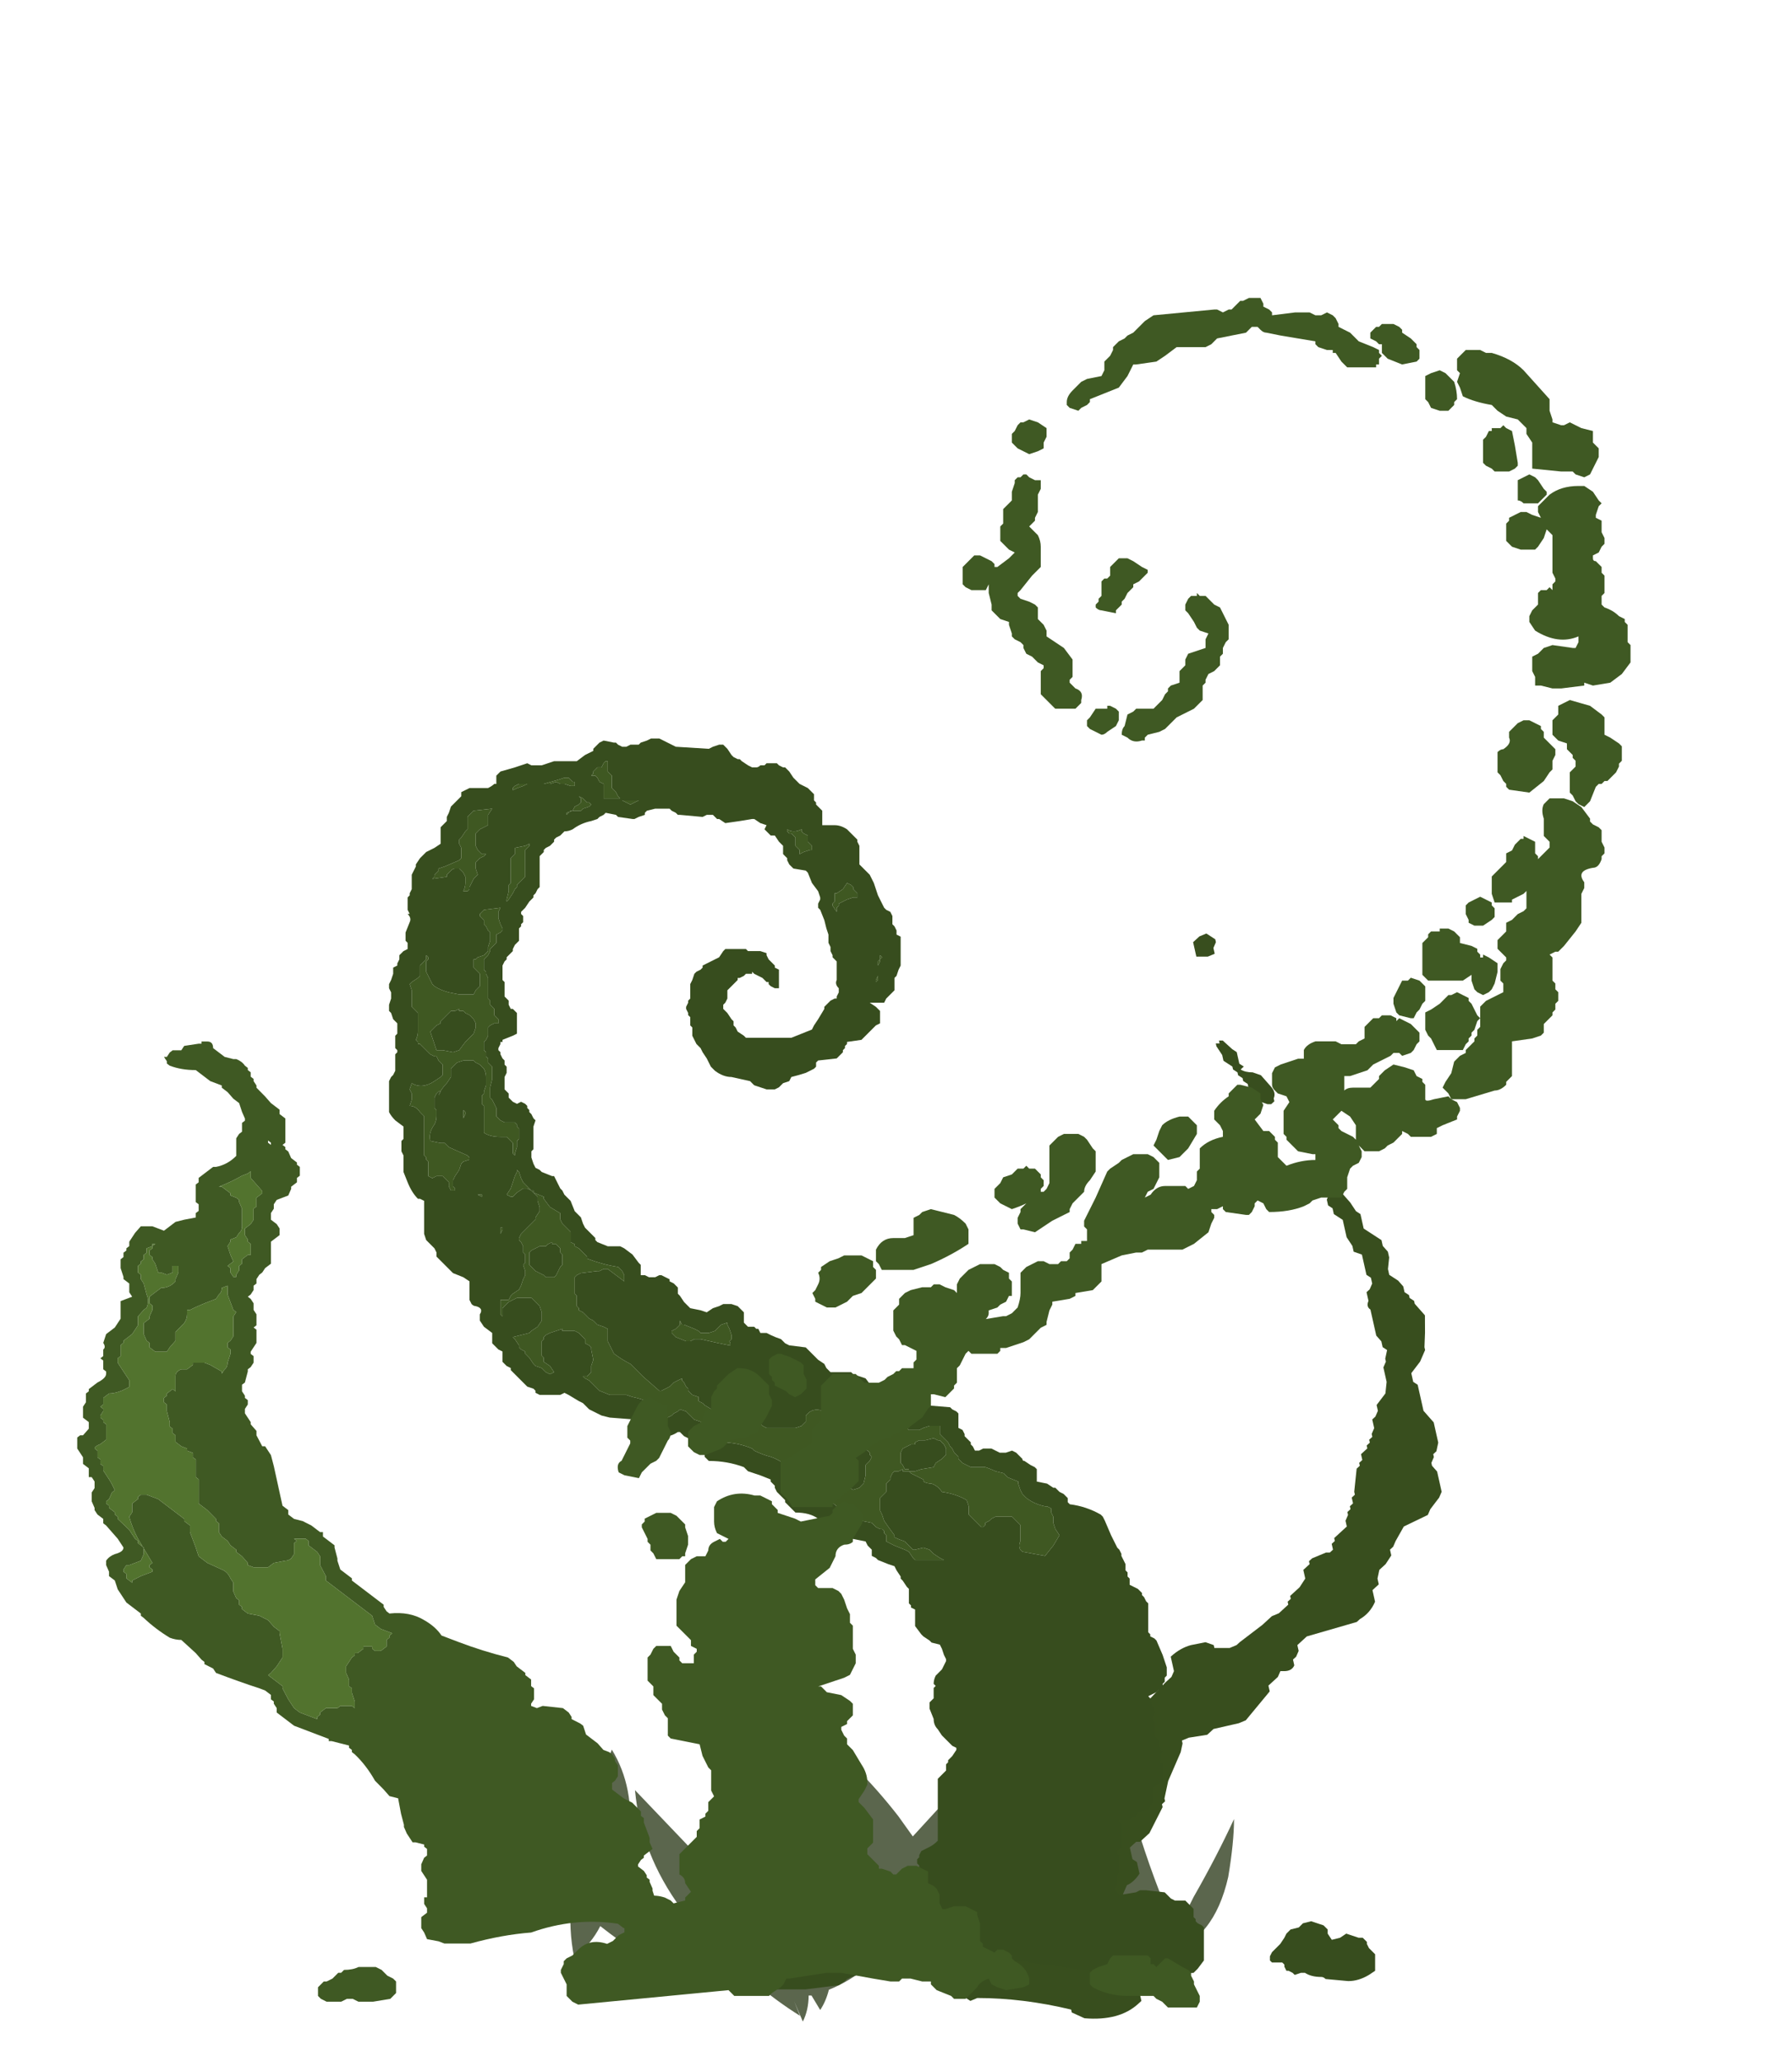 <?xml version="1.0" encoding="UTF-8" standalone="no"?>
<svg xmlns:ffdec="https://www.free-decompiler.com/flash" xmlns:xlink="http://www.w3.org/1999/xlink" ffdec:objectType="frame" height="249.45px" width="216.95px" xmlns="http://www.w3.org/2000/svg">
  <g transform="matrix(1.0, 0.0, 0.0, 1.0, 119.75, 238.1)">
    <use ffdec:characterId="2156" height="5.3" transform="matrix(-7.007, 0.0, 0.0, 7.0, 29.648, -30.6)" width="12.8" xlink:href="#shape0"/>
    <use ffdec:characterId="2183" height="20.5" transform="matrix(7.0, 0.0, 0.0, 5.324, -110.4, -112.084)" width="10.05" xlink:href="#shape1"/>
    <use ffdec:characterId="2192" height="18.75" transform="matrix(-9.203, 0.0, 1.569, 7.0, 42.405, -125.15)" width="8.1" xlink:href="#shape2"/>
    <use ffdec:characterId="2187" height="30.3" transform="matrix(-4.995, 0.0, 0.0, 4.995, 46.731, -148.746)" width="23.9" xlink:href="#shape3"/>
    <use ffdec:characterId="2193" height="29.55" transform="matrix(7.0, 0.0, 0.0, 7.0, -81.25, -202.05)" width="22.7" xlink:href="#shape4"/>
  </g>
  <defs>
    <g id="shape0" transform="matrix(1.0, 0.0, 0.0, 1.0, 6.85, 5.3)">
      <path d="M1.6 -4.9 Q2.1 -4.0 2.45 -2.9 L3.5 -4.0 Q3.4 -2.9 2.7 -1.95 L2.75 -1.75 2.8 -1.6 2.9 -1.2 Q3.2 -1.85 3.75 -2.5 L3.6 -3.15 Q3.5 -4.05 3.9 -4.7 4.2 -3.95 4.4 -3.15 5.15 -3.85 5.95 -4.3 5.9 -3.3 4.6 -2.1 4.65 -1.6 4.55 -1.1 4.25 -1.35 4.1 -1.65 3.4 -1.1 2.7 -0.75 L2.85 -1.05 Q2.6 -1.25 2.4 -1.55 L2.25 -1.45 Q1.45 -0.6 0.65 -0.1 L0.75 -0.35 0.6 0.0 Q0.5 -0.2 0.5 -0.45 L0.45 -0.45 0.3 -0.2 Q0.2 -0.35 0.15 -0.55 -0.6 -0.85 -1.2 -1.7 -1.85 -1.05 -2.6 -0.65 L-2.55 -0.8 Q-3.05 -1.45 -3.1 -2.5 -3.1 -3.3 -2.8 -3.75 -2.65 -2.9 -2.55 -2.0 -2.5 -1.45 -2.5 -0.95 -2.2 -1.75 -1.75 -2.55 -2.3 -3.55 -2.4 -4.4 -1.85 -3.8 -1.3 -3.2 L-1.05 -3.55 Q-0.35 -4.45 0.45 -5.05 0.25 -3.7 -0.65 -2.4 L-0.45 -2.15 0.05 -1.4 0.05 -1.6 Q0.1 -2.15 0.3 -2.5 0.45 -1.9 0.5 -1.25 0.6 -1.65 0.75 -2.05 1.1 -2.8 1.6 -3.3 1.7 -2.35 1.2 -1.35 L0.95 -0.85 Q1.35 -1.65 1.95 -2.35 1.85 -2.7 1.75 -3.05 1.5 -3.8 1.6 -4.4 L1.6 -4.9 M-6.15 -2.15 L-5.85 -1.55 Q-5.45 -2.45 -5.15 -3.45 L-5.1 -3.5 Q-5.35 -4.5 -5.4 -5.3 -5.0 -4.8 -4.65 -4.25 -4.45 -4.45 -4.15 -4.6 -3.9 -3.9 -4.15 -3.1 L-4.05 -2.8 -3.7 -1.8 -3.65 -2.2 Q-3.55 -2.75 -3.25 -3.1 -3.05 -2.55 -3.15 -1.8 -3.25 -1.35 -3.4 -0.95 L-3.35 -0.85 Q-4.2 -1.05 -4.65 -2.05 -5.15 -1.3 -5.75 -1.35 L-5.7 -1.2 Q-6.5 -1.4 -6.75 -2.5 -6.85 -3.1 -6.85 -3.5 -6.55 -2.85 -6.15 -2.15" fill="#5b664d" fill-rule="evenodd" stroke="none"/>
    </g>
    <g id="shape1" transform="matrix(1.0, 0.0, 0.0, 1.0, 8.7, 20.0)">
      <path d="M-5.4 -17.8 L-5.4 -17.7 -5.35 -17.65 -5.35 -17.7 -5.4 -17.75 -5.4 -17.8 M-5.35 -18.15 L-5.35 -18.15 M-6.4 -19.65 L-6.4 -19.65 M0.1 -4.25 L0.3 -4.05 0.4 -3.9 0.5 -3.85 0.55 -3.8 0.6 -3.7 0.6 -3.65 0.65 -3.55 0.65 -3.3 0.6 -3.2 0.55 -3.15 0.55 -3.0 0.75 -2.8 0.9 -2.7 1.05 -2.5 1.05 -2.4 1.1 -2.35 1.1 -2.25 1.2 -1.9 1.2 -1.8 1.25 -1.65 1.1 -1.5 1.1 -1.45 1.05 -1.4 1.0 -1.3 1.0 -1.25 1.1 -1.15 1.15 -1.05 1.15 -1.0 1.2 -0.95 1.2 -0.9 1.25 -0.75 1.25 -0.7 1.3 -0.5 1.3 -0.45 1.35 -0.3 1.3 -0.25 1.3 -0.1 1.25 -0.05 1.2 0.05 1.1 0.1 0.85 0.2 0.8 0.15 0.75 0.15 0.65 0.05 Q-0.1 -0.1 -0.85 0.25 -1.35 0.3 -1.9 0.5 L-2.35 0.5 -2.45 0.45 -2.65 0.4 -2.7 0.25 -2.75 0.15 -2.75 -0.1 -2.65 -0.2 -2.65 -0.3 -2.7 -0.4 -2.7 -0.55 -2.65 -0.55 -2.65 -0.95 -2.75 -1.15 -2.75 -1.3 -2.7 -1.45 -2.65 -1.5 -2.65 -1.65 -2.7 -1.7 -2.7 -1.75 -2.85 -1.8 -2.9 -1.8 -3.0 -2.0 -3.05 -2.15 -3.05 -2.2 -3.1 -2.45 -3.15 -2.8 -3.3 -2.85 -3.4 -3.0 -3.55 -3.2 Q-3.7 -3.55 -3.9 -3.8 L-3.95 -3.85 -3.95 -3.9 -4.0 -3.95 -4.0 -4.0 -4.3 -4.1 -4.35 -4.1 -4.35 -4.15 -4.95 -4.45 -5.25 -4.75 -5.25 -4.85 -5.3 -4.95 -5.3 -5.0 -5.35 -5.05 -5.35 -5.15 -5.45 -5.25 -5.55 -5.3 Q-5.9 -5.45 -6.3 -5.65 L-6.35 -5.75 -6.5 -5.85 -6.5 -5.9 -6.55 -5.95 -6.65 -6.1 -6.9 -6.4 Q-7.0 -6.4 -7.1 -6.45 -7.35 -6.65 -7.55 -6.9 L-7.6 -6.95 -7.6 -7.0 -7.85 -7.25 -8.0 -7.55 -8.05 -7.75 -8.15 -7.85 -8.15 -7.95 -8.2 -8.1 -8.2 -8.2 Q-8.15 -8.3 -8.05 -8.35 -7.9 -8.4 -7.9 -8.5 L-8.0 -8.7 -8.2 -9.0 -8.25 -9.05 -8.25 -9.15 -8.35 -9.25 -8.4 -9.35 -8.4 -9.4 -8.45 -9.55 -8.45 -9.75 -8.4 -9.85 -8.4 -10.0 -8.45 -10.1 -8.5 -10.1 -8.5 -10.3 -8.6 -10.4 -8.6 -10.55 -8.7 -10.75 -8.7 -11.0 -8.65 -11.05 -8.6 -11.05 -8.5 -11.2 -8.5 -11.35 -8.6 -11.45 -8.6 -11.7 -8.55 -11.8 -8.55 -12.0 -8.5 -12.05 -8.5 -12.1 -8.35 -12.25 Q-8.2 -12.35 -8.2 -12.45 L-8.2 -12.5 -8.25 -12.55 -8.25 -12.75 -8.3 -12.8 -8.25 -12.85 -8.25 -13.0 Q-8.2 -13.05 -8.25 -13.15 L-8.2 -13.35 -8.05 -13.5 -7.95 -13.7 -7.95 -14.1 -7.75 -14.2 -7.8 -14.3 -7.8 -14.5 -7.9 -14.6 -7.9 -14.65 -7.95 -14.85 -7.95 -15.05 -7.9 -15.1 -7.9 -15.2 -7.85 -15.25 -7.85 -15.3 -7.8 -15.35 -7.8 -15.45 -7.7 -15.65 -7.6 -15.8 -7.4 -15.8 -7.2 -15.7 -7.0 -15.9 -6.85 -15.95 -6.65 -16.0 -6.65 -16.1 -6.6 -16.15 -6.6 -16.3 -6.65 -16.35 -6.65 -16.75 -6.6 -16.8 -6.6 -16.9 -6.35 -17.15 -6.3 -17.15 Q-6.1 -17.2 -5.95 -17.4 L-5.95 -17.8 -5.9 -17.9 -5.85 -17.95 -5.85 -18.15 -5.8 -18.2 -5.8 -18.25 -5.85 -18.4 -5.9 -18.6 -6.0 -18.7 -6.1 -18.85 -6.2 -18.95 -6.2 -19.0 -6.4 -19.1 -6.65 -19.35 Q-6.9 -19.35 -7.1 -19.45 L-7.15 -19.5 -7.15 -19.55 -7.2 -19.65 -7.15 -19.65 -7.1 -19.75 -7.05 -19.8 -6.9 -19.8 -6.85 -19.9 -6.6 -19.95 -6.55 -19.95 -6.55 -20.0 -6.45 -20.0 Q-6.35 -20.0 -6.35 -19.85 L-6.15 -19.65 -6.0 -19.6 -5.95 -19.6 Q-5.85 -19.55 -5.8 -19.45 L-5.75 -19.4 -5.75 -19.35 -5.7 -19.3 -5.7 -19.2 -5.65 -19.15 -5.65 -19.1 -5.6 -19.0 -5.6 -18.95 -5.45 -18.75 -5.35 -18.6 -5.2 -18.45 -5.2 -18.35 -5.1 -18.25 -5.1 -17.7 -5.15 -17.65 -5.1 -17.6 -5.1 -17.55 -5.05 -17.5 -5.0 -17.35 -4.9 -17.25 -4.9 -17.2 -4.85 -17.15 -4.85 -16.95 -4.9 -16.9 -4.9 -16.8 -5.0 -16.7 -5.0 -16.65 -5.05 -16.5 -5.25 -16.4 -5.3 -16.3 -5.3 -16.2 -5.35 -16.1 -5.35 -15.95 -5.25 -15.85 -5.2 -15.75 -5.2 -15.6 -5.35 -15.45 -5.35 -14.95 -5.45 -14.85 -5.5 -14.75 -5.55 -14.7 -5.6 -14.6 -5.6 -14.5 -5.65 -14.45 -5.65 -14.35 -5.7 -14.25 -5.75 -14.2 -5.7 -14.15 -5.65 -14.05 -5.65 -13.9 -5.6 -13.8 -5.6 -13.55 -5.65 -13.5 -5.6 -13.45 -5.6 -13.15 -5.7 -12.95 -5.7 -12.9 -5.65 -12.85 -5.65 -12.7 -5.7 -12.6 -5.75 -12.55 -5.75 -12.5 -5.8 -12.25 -5.85 -12.2 -5.85 -12.05 -5.8 -11.95 -5.8 -11.9 -5.75 -11.85 -5.75 -11.75 -5.8 -11.65 -5.8 -11.55 -5.7 -11.35 -5.7 -11.3 -5.6 -11.15 -5.6 -11.05 -5.5 -10.8 -5.45 -10.8 Q-5.4 -10.7 -5.35 -10.6 L-5.3 -10.35 -5.15 -9.45 -5.05 -9.35 -5.05 -9.25 -4.95 -9.15 -4.8 -9.1 -4.65 -9.0 -4.5 -8.85 -4.45 -8.85 -4.45 -8.75 -4.25 -8.55 -4.25 -8.5 -4.2 -8.25 -4.2 -8.2 -4.15 -8.0 -3.95 -7.8 -3.95 -7.75 -3.4 -7.2 -3.4 -7.15 -3.35 -7.05 -3.3 -7.0 Q-2.95 -7.05 -2.7 -6.85 -2.5 -6.7 -2.4 -6.5 L-2.1 -6.35 Q-1.7 -6.15 -1.25 -6.0 L-1.15 -5.9 -1.1 -5.8 -0.95 -5.65 -0.95 -5.6 -0.85 -5.5 -0.85 -5.35 -0.8 -5.3 -0.8 -5.05 -0.85 -4.95 -0.85 -4.9 -0.75 -4.85 -0.65 -4.9 -0.3 -4.85 -0.2 -4.75 -0.15 -4.65 -0.15 -4.6 0.0 -4.5 0.05 -4.45 0.1 -4.25 M-7.35 -15.4 L-7.4 -15.4 -7.4 -15.35 -7.5 -15.3 -7.5 -15.2 -7.55 -15.15 -7.55 -15.05 -7.6 -15.0 -7.6 -14.95 -7.65 -14.9 -7.65 -14.75 -7.6 -14.7 -7.6 -14.6 -7.55 -14.5 -7.5 -14.25 Q-7.45 -14.1 -7.5 -13.95 L-7.55 -13.9 -7.65 -13.75 -7.65 -13.55 -7.75 -13.35 -7.9 -13.2 -7.9 -13.15 -7.95 -13.1 -7.95 -12.85 -8.0 -12.8 -8.0 -12.7 -7.8 -12.3 -7.8 -12.15 Q-8.0 -12.0 -8.15 -12.0 L-8.25 -11.9 -8.25 -11.75 -8.3 -11.7 -8.25 -11.65 -8.25 -11.6 -8.3 -11.5 -8.3 -11.45 -8.25 -11.4 -8.25 -11.35 -8.2 -11.3 -8.2 -10.95 -8.3 -10.85 Q-8.4 -10.8 -8.4 -10.75 L-8.35 -10.7 -8.35 -10.55 -8.3 -10.5 -8.3 -10.4 -8.25 -10.35 -8.25 -10.25 -8.15 -10.05 Q-8.1 -9.95 -8.05 -9.8 L-8.1 -9.75 -8.15 -9.6 -8.2 -9.55 -8.2 -9.5 -8.15 -9.45 -8.15 -9.4 -8.05 -9.3 -8.05 -9.25 -8.0 -9.2 -8.0 -9.15 -7.8 -8.9 -7.7 -8.7 -7.65 -8.65 -7.65 -8.6 -7.55 -8.5 -7.55 -8.35 -7.6 -8.2 -7.8 -8.1 -7.85 -8.1 -7.9 -8.0 -7.9 -7.95 -7.85 -7.9 -7.85 -7.8 -7.75 -7.7 -7.75 -7.75 -7.6 -7.85 -7.4 -7.95 -7.4 -8.0 -7.45 -8.05 -7.45 -8.1 -7.4 -8.15 -7.65 -8.7 Q-7.75 -8.95 -7.8 -9.2 L-7.75 -9.3 -7.75 -9.5 -7.65 -9.6 -7.65 -9.65 -7.6 -9.7 -7.5 -9.7 -7.3 -9.6 -6.85 -9.15 -6.85 -9.1 -6.75 -9.0 -6.75 -8.85 -6.65 -8.5 -6.6 -8.3 -6.45 -8.15 -6.2 -8.0 Q-6.1 -7.95 -6.05 -7.8 L-6.0 -7.7 -6.0 -7.5 -5.95 -7.35 -5.9 -7.3 -5.9 -7.2 -5.85 -7.15 -5.85 -7.1 -5.75 -7.0 -5.55 -6.95 -5.4 -6.85 -5.3 -6.7 -5.2 -6.6 -5.2 -6.55 -5.15 -6.2 -5.15 -6.0 -5.25 -5.8 -5.35 -5.65 -5.4 -5.6 Q-5.3 -5.5 -5.15 -5.35 L-5.15 -5.3 -5.05 -5.05 -4.95 -4.85 -4.85 -4.75 -4.55 -4.6 -4.55 -4.65 -4.5 -4.7 -4.5 -4.75 -4.4 -4.85 -4.2 -4.85 -4.15 -4.9 -3.95 -4.9 -3.9 -4.85 -3.9 -5.0 -3.95 -5.2 -3.95 -5.3 -4.0 -5.35 -4.0 -5.5 -4.05 -5.65 -4.05 -5.8 -3.95 -6.0 -3.9 -6.05 -3.9 -6.1 -3.85 -6.1 -3.75 -6.2 -3.75 -6.25 -3.6 -6.25 -3.6 -6.2 -3.55 -6.15 -3.45 -6.15 -3.35 -6.25 -3.35 -6.4 -3.3 -6.45 -3.3 -6.5 -3.25 -6.55 -3.45 -6.65 -3.55 -6.75 -3.6 -6.95 -4.4 -7.75 -4.4 -7.85 -4.5 -8.1 -4.5 -8.3 -4.55 -8.4 -4.7 -8.55 -4.7 -8.65 -4.75 -8.7 -4.95 -8.7 -4.9 -8.65 -4.95 -8.6 -4.95 -8.35 -5.0 -8.25 Q-5.05 -8.2 -5.1 -8.2 L-5.3 -8.15 -5.4 -8.05 -5.65 -8.05 -5.75 -8.1 -5.75 -8.15 -5.85 -8.3 -5.95 -8.4 -5.95 -8.45 -6.05 -8.55 -6.1 -8.65 -6.2 -8.75 -6.25 -8.85 -6.25 -9.05 -6.3 -9.1 -6.3 -9.15 -6.45 -9.35 -6.6 -9.5 -6.6 -10.05 -6.65 -10.1 -6.65 -10.5 -6.7 -10.55 -6.7 -10.65 -6.8 -10.7 -6.8 -10.75 -6.9 -10.8 -7.0 -10.9 -7.0 -11.05 -7.05 -11.1 -7.05 -11.2 -7.1 -11.25 -7.1 -11.35 -7.15 -11.6 -7.15 -11.75 -7.2 -11.8 -7.2 -11.9 -7.15 -11.95 -7.15 -12.0 -7.05 -12.1 -7.0 -12.05 -7.0 -12.4 Q-7.0 -12.5 -6.9 -12.55 L-6.8 -12.55 -6.7 -12.65 -6.7 -12.7 -6.5 -12.7 -6.4 -12.65 -6.2 -12.5 -6.2 -12.45 -6.15 -12.55 Q-6.1 -12.6 -6.1 -12.7 L-6.05 -12.9 -6.05 -13.0 -6.1 -13.05 -6.1 -13.15 -6.05 -13.2 -6.0 -13.3 -6.0 -13.75 -5.95 -13.85 -6.0 -13.9 -6.1 -14.25 -6.1 -14.45 -6.2 -14.4 Q-6.2 -14.3 -6.25 -14.25 L-6.3 -14.15 -6.4 -14.1 Q-6.6 -14.0 -6.75 -13.9 L-6.8 -13.9 -6.8 -13.8 Q-6.8 -13.7 -6.85 -13.6 L-7.0 -13.4 -7.0 -13.2 -7.1 -13.05 -7.15 -12.95 -7.35 -12.95 -7.45 -13.05 -7.45 -13.15 -7.5 -13.2 -7.55 -13.35 -7.55 -13.6 -7.45 -13.7 -7.45 -13.75 -7.4 -13.9 -7.4 -14.0 -7.45 -14.05 -7.45 -14.2 -7.25 -14.4 Q-7.1 -14.4 -7.0 -14.55 L-7.0 -14.6 -6.95 -14.75 -6.95 -14.9 -7.05 -14.9 -7.05 -14.75 -7.15 -14.7 -7.25 -14.75 -7.3 -14.75 -7.35 -14.95 -7.4 -15.05 -7.4 -15.1 -7.45 -15.15 -7.45 -15.25 -7.4 -15.3 -7.4 -15.35 -7.35 -15.4 M-5.7 -17.05 L-5.75 -17.0 -5.85 -16.95 Q-6.05 -16.8 -6.25 -16.7 L-6.2 -16.7 -6.05 -16.55 -6.05 -16.5 -5.95 -16.45 -5.9 -16.4 -5.9 -16.35 -5.85 -16.2 -5.85 -15.8 Q-5.85 -15.7 -5.9 -15.65 L-5.95 -15.55 -6.05 -15.5 -6.05 -15.45 -6.1 -15.35 -6.05 -15.15 -6.0 -15.0 -6.1 -14.9 -6.05 -14.85 -6.05 -14.75 -6.0 -14.65 -5.95 -14.65 -5.95 -14.7 -5.9 -14.8 -5.9 -14.9 -5.85 -14.95 -5.85 -15.05 -5.75 -15.15 -5.7 -15.15 -5.7 -15.4 -5.75 -15.45 -5.75 -15.5 -5.8 -15.6 -5.8 -15.75 -5.7 -15.85 -5.65 -15.95 -5.65 -16.2 -5.6 -16.25 -5.6 -16.45 -5.5 -16.55 -5.5 -16.6 -5.7 -16.9 -5.7 -17.05" fill="#3f5923" fill-rule="evenodd" stroke="none"/>
      <path d="M-5.7 -17.05 L-5.7 -16.9 -5.5 -16.6 -5.5 -16.55 -5.6 -16.45 -5.6 -16.25 -5.65 -16.2 -5.65 -15.95 -5.7 -15.85 -5.8 -15.75 -5.8 -15.6 -5.75 -15.5 -5.75 -15.45 -5.7 -15.4 -5.7 -15.15 -5.75 -15.15 -5.85 -15.05 -5.85 -14.95 -5.9 -14.9 -5.9 -14.8 -5.95 -14.7 -5.95 -14.65 -6.0 -14.65 -6.05 -14.75 -6.05 -14.85 -6.1 -14.9 -6.0 -15.0 -6.05 -15.15 -6.1 -15.35 -6.05 -15.45 -6.05 -15.5 -5.95 -15.55 -5.9 -15.65 Q-5.85 -15.7 -5.85 -15.8 L-5.85 -16.2 -5.9 -16.35 -5.9 -16.4 -5.95 -16.45 -6.05 -16.5 -6.05 -16.55 -6.2 -16.7 -6.25 -16.7 Q-6.05 -16.8 -5.85 -16.95 L-5.75 -17.0 -5.7 -17.05 M-7.35 -15.4 L-7.4 -15.35 -7.4 -15.3 -7.45 -15.25 -7.45 -15.15 -7.4 -15.1 -7.4 -15.05 -7.35 -14.95 -7.3 -14.75 -7.25 -14.75 -7.15 -14.7 -7.05 -14.75 -7.05 -14.9 -6.95 -14.9 -6.95 -14.75 -7.0 -14.6 -7.0 -14.55 Q-7.1 -14.4 -7.25 -14.4 L-7.45 -14.2 -7.45 -14.05 -7.4 -14.0 -7.4 -13.9 -7.45 -13.75 -7.45 -13.7 -7.55 -13.6 -7.55 -13.35 -7.5 -13.2 -7.45 -13.15 -7.45 -13.05 -7.35 -12.95 -7.15 -12.95 -7.1 -13.05 -7.0 -13.2 -7.0 -13.4 -6.85 -13.6 Q-6.8 -13.7 -6.8 -13.8 L-6.8 -13.9 -6.75 -13.9 Q-6.6 -14.0 -6.4 -14.1 L-6.3 -14.15 -6.25 -14.25 Q-6.2 -14.3 -6.2 -14.4 L-6.1 -14.45 -6.1 -14.25 -6.0 -13.9 -5.95 -13.85 -6.0 -13.75 -6.0 -13.3 -6.05 -13.2 -6.1 -13.15 -6.1 -13.05 -6.05 -13.0 -6.05 -12.9 -6.1 -12.7 Q-6.1 -12.6 -6.15 -12.55 L-6.2 -12.45 -6.2 -12.5 -6.4 -12.65 -6.5 -12.7 -6.7 -12.7 -6.7 -12.65 -6.8 -12.55 -6.9 -12.55 Q-7.0 -12.5 -7.0 -12.4 L-7.0 -12.05 -7.05 -12.1 -7.15 -12.0 -7.15 -11.95 -7.2 -11.9 -7.2 -11.8 -7.15 -11.75 -7.15 -11.6 -7.1 -11.35 -7.1 -11.25 -7.05 -11.2 -7.05 -11.1 -7.0 -11.05 -7.0 -10.9 -6.9 -10.8 -6.8 -10.75 -6.8 -10.7 -6.7 -10.65 -6.7 -10.55 -6.65 -10.5 -6.65 -10.1 -6.6 -10.05 -6.6 -9.5 -6.45 -9.35 -6.3 -9.15 -6.3 -9.1 -6.25 -9.05 -6.25 -8.85 -6.2 -8.75 -6.1 -8.65 -6.05 -8.55 -5.95 -8.45 -5.95 -8.4 -5.85 -8.3 -5.75 -8.15 -5.75 -8.1 -5.65 -8.05 -5.4 -8.05 -5.3 -8.15 -5.1 -8.2 Q-5.05 -8.2 -5.0 -8.25 L-4.95 -8.35 -4.95 -8.6 -4.9 -8.65 -4.95 -8.7 -4.75 -8.7 -4.7 -8.65 -4.7 -8.55 -4.55 -8.4 -4.5 -8.3 -4.5 -8.1 -4.4 -7.85 -4.4 -7.75 -3.6 -6.95 -3.55 -6.75 -3.45 -6.65 -3.25 -6.55 -3.3 -6.5 -3.3 -6.45 -3.35 -6.4 -3.35 -6.25 -3.45 -6.15 -3.55 -6.15 -3.6 -6.2 -3.6 -6.25 -3.75 -6.25 -3.75 -6.2 -3.85 -6.1 -3.9 -6.1 -3.9 -6.05 -3.95 -6.0 -4.05 -5.8 -4.05 -5.65 -4.0 -5.5 -4.0 -5.35 -3.95 -5.3 -3.95 -5.2 -3.9 -5.0 -3.9 -4.85 -3.95 -4.9 -4.15 -4.9 -4.2 -4.85 -4.4 -4.85 -4.5 -4.75 -4.5 -4.7 -4.55 -4.65 -4.55 -4.6 -4.85 -4.75 -4.95 -4.85 -5.05 -5.05 -5.15 -5.3 -5.15 -5.35 Q-5.3 -5.5 -5.4 -5.6 L-5.35 -5.65 -5.25 -5.8 -5.15 -6.0 -5.15 -6.2 -5.2 -6.55 -5.2 -6.6 -5.3 -6.7 -5.4 -6.85 -5.55 -6.95 -5.75 -7.0 -5.85 -7.1 -5.85 -7.15 -5.9 -7.2 -5.9 -7.3 -5.95 -7.35 -6.0 -7.5 -6.0 -7.7 -6.05 -7.8 Q-6.1 -7.95 -6.2 -8.0 L-6.45 -8.15 -6.6 -8.3 -6.65 -8.5 -6.75 -8.85 -6.75 -9.0 -6.85 -9.1 -6.85 -9.15 -7.3 -9.6 -7.5 -9.7 -7.6 -9.7 -7.65 -9.65 -7.65 -9.6 -7.75 -9.5 -7.75 -9.3 -7.8 -9.2 Q-7.75 -8.95 -7.65 -8.7 L-7.4 -8.15 -7.45 -8.1 -7.45 -8.05 -7.4 -8.0 -7.4 -7.95 -7.6 -7.85 -7.75 -7.75 -7.75 -7.7 -7.85 -7.8 -7.85 -7.9 -7.9 -7.95 -7.9 -8.0 -7.85 -8.1 -7.8 -8.1 -7.6 -8.2 -7.55 -8.35 -7.55 -8.5 -7.65 -8.6 -7.65 -8.65 -7.7 -8.7 -7.8 -8.9 -8.0 -9.15 -8.0 -9.2 -8.05 -9.25 -8.05 -9.3 -8.15 -9.4 -8.15 -9.45 -8.2 -9.5 -8.2 -9.55 -8.15 -9.6 -8.1 -9.75 -8.05 -9.8 Q-8.1 -9.95 -8.15 -10.05 L-8.25 -10.25 -8.25 -10.35 -8.3 -10.4 -8.3 -10.5 -8.35 -10.55 -8.35 -10.7 -8.4 -10.75 Q-8.4 -10.8 -8.3 -10.85 L-8.2 -10.95 -8.2 -11.3 -8.25 -11.35 -8.25 -11.4 -8.3 -11.45 -8.3 -11.5 -8.25 -11.6 -8.25 -11.65 -8.3 -11.7 -8.25 -11.75 -8.25 -11.9 -8.15 -12.0 Q-8.0 -12.0 -7.8 -12.15 L-7.8 -12.3 -8.0 -12.7 -8.0 -12.8 -7.95 -12.85 -7.95 -13.1 -7.9 -13.15 -7.9 -13.2 -7.75 -13.35 -7.65 -13.55 -7.65 -13.75 -7.55 -13.9 -7.5 -13.95 Q-7.45 -14.1 -7.5 -14.25 L-7.55 -14.5 -7.6 -14.6 -7.6 -14.7 -7.65 -14.75 -7.65 -14.9 -7.6 -14.95 -7.6 -15.0 -7.55 -15.05 -7.55 -15.15 -7.5 -15.2 -7.5 -15.3 -7.4 -15.35 -7.4 -15.4 -7.35 -15.4" fill="#52732e" fill-rule="evenodd" stroke="none"/>
    </g>
    <g id="shape2" transform="matrix(1.0, 0.0, 0.0, 1.0, 7.5, 18.15)">
      <path d="M-6.9 -15.2 L-6.95 -15.2 -7.0 -15.25 -6.85 -15.55 -6.8 -15.6 -6.7 -15.6 -6.6 -15.5 -6.6 -15.4 -6.7 -15.35 -6.7 -15.3 -6.75 -15.25 -6.75 -15.2 -6.8 -15.15 -6.9 -15.2 M-5.65 -16.3 L-5.6 -16.3 -5.6 -16.25 -5.55 -16.25 -5.55 -16.2 -5.6 -16.05 -5.6 -15.95 -5.7 -15.85 -5.7 -15.8 -5.75 -15.75 -5.75 -15.7 -5.8 -15.65 -5.8 -15.6 -5.85 -15.55 -5.85 -15.5 -5.9 -15.35 -5.95 -15.25 -6.05 -15.2 -6.1 -15.2 -6.15 -15.25 -6.15 -15.3 Q-6.2 -15.4 -6.15 -15.5 L-6.05 -15.7 -5.95 -15.75 Q-5.85 -15.75 -5.8 -15.8 L-5.85 -15.85 -5.8 -15.9 -5.8 -16.1 -5.75 -16.15 -5.65 -16.3 M-5.55 -17.95 L-5.55 -17.75 -5.7 -17.75 -5.8 -17.8 -5.8 -17.9 -5.85 -18.0 -5.85 -18.05 -5.75 -18.15 -5.65 -18.1 -5.55 -18.0 -5.55 -17.95 M0.0 -1.8 L0.0 -1.75 0.1 -1.15 0.1 -1.05 0.2 -0.85 0.35 -0.75 0.5 -0.55 0.5 -0.5 0.6 -0.1 Q0.65 0.05 0.6 0.2 L0.5 0.3 0.4 0.25 Q-0.2 0.25 -0.8 0.45 L-0.8 0.5 -0.95 0.6 Q-1.4 0.65 -1.7 0.35 L-1.75 0.3 -1.75 -0.6 -1.7 -0.75 -1.65 -0.85 -1.6 -0.9 Q-1.5 -0.9 -1.4 -1.0 L-1.4 -1.2 Q-1.55 -1.35 -1.75 -1.4 L-1.8 -1.45 -1.8 -1.5 -1.9 -1.7 Q-2.0 -1.75 -2.1 -1.9 L-2.1 -2.1 -2.05 -2.15 -2.05 -2.35 -2.15 -2.45 -2.2 -2.45 -2.35 -2.6 -2.6 -3.05 -2.6 -3.1 -2.65 -3.15 -2.65 -3.2 -2.75 -3.5 -3.0 -4.0 -3.05 -4.15 -3.05 -4.2 -3.15 -4.25 -3.4 -4.3 -3.5 -4.4 -3.85 -4.5 -3.95 -4.55 Q-4.15 -4.8 -4.35 -5.05 L-4.35 -5.15 -4.5 -5.3 -4.55 -5.4 -4.6 -5.4 Q-4.7 -5.4 -4.75 -5.5 L-4.75 -5.6 -4.8 -5.65 -4.85 -5.75 -4.85 -5.85 -5.0 -6.0 -5.7 -6.25 -5.75 -6.3 Q-5.9 -6.4 -6.0 -6.6 L-6.0 -6.8 -6.1 -6.9 -6.1 -7.0 -6.15 -7.15 -6.25 -7.25 -6.35 -7.4 -6.35 -7.5 -6.4 -7.55 -6.45 -7.65 -6.6 -7.9 -6.95 -8.1 -7.0 -8.2 -7.15 -8.4 -7.2 -8.5 -7.2 -8.85 -7.15 -8.95 -7.15 -9.0 -7.2 -9.1 -7.2 -9.15 -7.25 -9.2 -7.3 -9.35 -7.3 -9.7 -7.2 -9.9 -7.2 -10.35 -7.15 -10.4 -7.15 -10.55 -7.3 -10.75 -7.4 -10.95 -7.4 -11.0 -7.45 -11.25 -7.5 -11.55 -7.4 -11.75 -7.4 -11.8 -7.35 -11.85 -7.35 -11.9 -7.3 -11.95 -7.3 -12.05 -7.25 -12.15 -7.15 -12.25 -7.15 -12.35 -7.2 -12.55 -7.2 -12.65 -7.15 -12.75 -7.15 -12.85 -6.95 -13.05 -6.95 -13.3 -6.9 -13.35 -6.85 -13.5 -6.75 -13.7 -6.75 -13.85 -6.65 -13.95 -6.55 -14.1 -6.5 -14.1 Q-6.45 -13.95 -6.5 -13.95 L-6.55 -13.85 -6.6 -13.8 -6.6 -13.65 -6.55 -13.55 -6.55 -13.45 -6.6 -13.4 -6.6 -13.3 -6.7 -13.2 -6.7 -12.9 -6.75 -12.75 -6.75 -12.65 -6.85 -12.6 -6.85 -12.25 -6.9 -12.2 -6.9 -12.1 -6.85 -12.0 -6.8 -11.95 -6.8 -11.8 Q-6.75 -11.7 -6.8 -11.65 L-6.8 -11.2 -6.85 -11.1 -6.85 -11.0 -6.9 -10.95 -6.85 -10.8 -6.85 -10.75 -6.8 -10.65 -6.8 -10.4 -6.75 -10.2 -6.6 -10.0 -6.6 -9.9 -6.55 -9.8 -6.5 -9.75 -6.5 -9.6 -6.45 -9.5 -6.45 -9.45 -6.4 -9.4 -6.4 -9.35 -6.35 -9.3 -6.35 -9.25 -6.25 -9.15 -6.25 -9.05 -6.2 -9.0 -6.2 -8.95 -6.15 -8.9 -6.05 -8.5 -6.05 -8.45 -6.0 -8.4 -6.0 -8.3 -5.95 -8.25 -5.95 -8.2 -5.9 -8.15 -5.9 -8.1 -5.85 -8.0 -5.85 -7.9 -5.65 -7.7 -5.65 -7.65 -5.6 -7.6 -5.6 -7.5 -5.55 -7.45 -5.5 -7.45 -5.3 -7.35 -5.25 -7.3 -5.25 -7.25 -5.15 -7.15 -5.15 -7.0 -5.05 -6.85 -4.9 -6.7 -4.9 -6.65 -4.85 -6.6 -4.85 -6.55 -4.7 -6.4 -4.6 -6.35 -4.45 -6.2 -4.1 -5.9 -4.05 -5.85 -3.95 -5.8 -3.75 -5.8 -3.75 -5.85 -3.65 -5.9 -3.45 -5.85 Q-3.3 -5.8 -3.15 -5.65 L-3.15 -5.4 -3.1 -5.3 -3.0 -5.2 -2.6 -4.75 -2.5 -4.75 -2.25 -4.7 Q-2.0 -4.7 -1.85 -4.45 L-1.85 -4.15 -1.75 -3.95 -1.6 -3.8 -1.5 -3.8 Q-1.05 -3.85 -0.8 -3.4 L-0.8 -3.15 -0.75 -3.1 -0.75 -3.05 -0.7 -3.0 -0.7 -2.85 -0.6 -2.7 -0.5 -2.5 -0.5 -2.35 -0.45 -2.25 -0.25 -2.05 Q-0.1 -2.0 0.0 -1.8" fill="#384e1e" fill-rule="evenodd" stroke="none"/>
    </g>
    <g id="shape3" transform="matrix(1.0, 0.0, 0.0, 1.0, 13.25, 29.85)">
      <path d="M1.25 -29.25 L1.5 -29.25 1.55 -29.2 1.65 -29.2 Q1.7 -29.15 1.75 -29.15 L1.85 -29.15 1.95 -29.2 2.1 -29.3 2.15 -29.35 2.2 -29.35 2.3 -29.4 2.35 -29.45 2.45 -29.6 2.55 -29.7 2.65 -29.7 2.8 -29.65 2.9 -29.6 3.7 -29.65 4.1 -29.85 4.3 -29.85 4.4 -29.8 4.55 -29.75 4.6 -29.7 4.8 -29.7 4.9 -29.65 5.0 -29.65 5.1 -29.7 5.15 -29.75 5.2 -29.75 5.45 -29.8 5.55 -29.75 5.7 -29.6 5.7 -29.55 5.9 -29.45 6.1 -29.3 6.65 -29.3 6.95 -29.2 7.2 -29.2 7.3 -29.25 7.6 -29.15 7.95 -29.05 8.05 -28.95 8.05 -28.75 8.1 -28.75 Q8.15 -28.7 8.25 -28.65 L8.7 -28.65 8.9 -28.55 8.9 -28.45 9.15 -28.2 9.2 -28.05 9.25 -27.95 9.25 -27.85 9.4 -27.7 9.4 -27.3 9.55 -27.2 9.75 -27.1 9.9 -26.95 10.0 -26.8 10.0 -26.75 10.1 -26.55 10.1 -26.2 10.15 -26.1 10.15 -26.05 10.2 -26.0 10.2 -25.7 10.15 -25.6 10.2 -25.6 Q10.1 -25.5 10.15 -25.4 L10.25 -25.15 10.25 -24.95 10.2 -24.9 10.2 -24.75 10.3 -24.7 10.4 -24.6 10.4 -24.5 10.45 -24.4 10.45 -24.35 10.55 -24.3 10.55 -24.15 10.6 -24.0 10.65 -23.9 10.65 -23.8 10.6 -23.7 10.6 -23.55 10.65 -23.4 10.65 -23.25 10.6 -23.2 10.55 -23.05 10.45 -22.95 10.45 -22.7 10.5 -22.65 10.5 -22.35 10.45 -22.3 10.45 -22.25 10.5 -22.2 10.5 -21.8 10.55 -21.7 10.6 -21.65 10.65 -21.55 10.65 -20.8 Q10.6 -20.7 10.5 -20.6 L10.3 -20.45 10.3 -20.15 10.35 -20.1 10.35 -19.85 10.3 -19.75 10.3 -19.35 10.2 -19.1 Q10.1 -18.85 9.95 -18.7 L9.9 -18.7 9.8 -18.65 9.8 -17.85 9.75 -17.7 9.55 -17.5 9.5 -17.4 9.5 -17.3 9.1 -16.9 8.85 -16.8 8.7 -16.7 8.7 -16.25 8.65 -16.15 Q8.6 -16.1 8.55 -16.1 8.35 -16.05 8.45 -15.9 L8.45 -15.75 8.35 -15.6 8.15 -15.45 8.15 -15.2 8.0 -15.05 7.9 -15.0 7.9 -14.75 7.8 -14.65 7.7 -14.6 7.7 -14.55 7.3 -14.15 7.15 -14.1 7.1 -14.05 7.1 -14.0 7.0 -13.95 6.5 -13.95 6.4 -14.0 6.3 -13.95 6.05 -13.8 5.95 -13.75 5.8 -13.6 5.5 -13.45 5.3 -13.4 4.65 -13.35 4.5 -13.2 4.45 -13.05 4.35 -13.05 4.35 -13.0 4.3 -13.0 Q3.95 -12.85 3.65 -13.05 L3.6 -13.05 3.5 -12.95 3.4 -12.9 3.15 -12.85 3.1 -12.8 3.0 -12.75 3.0 -12.45 2.9 -12.35 Q2.45 -12.35 2.05 -12.2 L1.95 -12.1 1.65 -12.0 1.4 -11.9 1.4 -11.85 1.3 -11.75 1.3 -11.7 1.25 -11.6 1.05 -11.4 1.05 -11.35 0.8 -11.1 Q0.45 -11.1 0.25 -10.95 L0.15 -10.9 0.1 -10.8 0.1 -10.75 0.0 -10.7 -0.15 -10.55 -0.9 -10.4 -0.95 -10.3 -1.05 -10.2 -1.05 -10.05 -1.15 -10.0 -1.2 -9.95 -1.45 -9.85 -1.6 -9.8 -1.65 -9.7 -1.75 -9.55 -1.75 -9.5 -1.8 -9.45 -1.9 -9.3 -1.95 -9.25 -1.95 -8.9 -2.0 -8.85 -2.0 -8.8 -2.1 -8.75 -2.1 -8.35 -2.25 -8.15 -2.3 -8.1 -2.45 -8.0 -2.5 -7.95 -2.7 -7.9 -2.75 -7.8 -2.8 -7.65 -2.85 -7.55 -2.85 -7.5 -2.75 -7.3 -2.6 -7.15 Q-2.55 -7.05 -2.55 -6.95 L-2.6 -6.9 -2.55 -6.85 -2.55 -6.6 -2.45 -6.5 -2.45 -6.35 -2.55 -6.1 Q-2.55 -5.95 -2.65 -5.85 L-2.75 -5.7 -3.0 -5.45 -3.1 -5.4 -3.1 -5.35 -3.0 -5.2 -2.9 -5.1 -2.9 -5.05 -2.85 -5.0 -2.85 -4.85 -2.65 -4.65 -2.65 -3.15 Q-2.55 -3.05 -2.45 -3.0 L-2.25 -2.9 -2.2 -2.8 -2.2 -2.75 -2.15 -2.7 -2.15 -2.6 -2.2 -2.55 -2.2 -2.4 -2.0 -2.2 -2.0 -2.1 Q-1.85 -2.0 -1.7 -1.9 L-1.55 -1.8 -1.5 -1.85 -1.4 -1.9 -1.35 -1.9 -1.3 -1.85 -1.15 -1.8 Q-0.8 -1.95 -0.4 -1.85 L-0.2 -1.75 -0.2 -1.7 -0.1 -1.5 -0.1 -1.0 Q-0.05 -0.85 0.15 -0.85 L0.35 -0.8 0.4 -0.75 0.5 -0.75 0.6 -0.85 1.05 -0.85 1.1 -0.9 1.1 -1.0 1.15 -1.05 1.25 -1.2 1.35 -1.3 1.55 -1.35 1.85 -1.4 2.0 -1.4 2.1 -1.45 Q2.3 -1.45 2.5 -1.35 L2.55 -1.35 2.6 -1.25 2.6 -1.0 2.75 -0.85 2.75 -0.8 3.2 -0.8 3.3 -0.75 3.4 -0.65 3.4 -0.6 3.45 -0.5 3.5 -0.45 3.65 -0.45 3.75 -0.4 3.8 -0.3 3.85 -0.25 3.85 -0.15 3.9 -0.05 3.75 0.1 3.35 0.1 3.25 0.05 2.85 0.0 2.8 0.0 2.45 0.05 2.35 0.15 2.25 0.15 2.05 0.2 1.95 0.25 1.85 0.35 1.8 0.35 Q1.7 0.35 1.65 0.4 L1.65 0.45 0.55 0.45 -0.25 0.35 -0.4 0.25 -0.45 0.2 Q-0.55 0.15 -0.7 0.1 L-0.95 0.05 -1.1 0.0 -1.15 -0.05 -2.15 -0.1 -2.2 -0.1 -2.8 -0.15 Q-3.3 -0.45 -3.75 -0.35 -4.3 -0.2 -4.85 -0.25 L-4.85 -0.2 -6.7 0.05 -6.85 0.1 -7.1 0.15 -7.3 0.15 -8.85 0.05 -8.95 -0.05 -9.1 -0.25 -9.1 -1.05 -9.05 -1.1 -8.95 -1.15 -8.9 -1.2 -8.9 -1.25 -8.85 -1.3 -8.85 -1.5 -8.65 -1.7 -8.4 -1.7 -8.3 -1.75 -8.15 -1.9 -7.7 -1.95 -7.55 -1.95 -7.45 -1.9 -7.15 -1.85 Q-7.0 -1.85 -6.95 -1.95 L-6.95 -2.0 -7.0 -2.1 -7.0 -2.3 -7.05 -2.4 -7.05 -2.8 -7.0 -2.85 -7.0 -2.9 -7.1 -3.0 -7.1 -3.55 -7.05 -3.6 -7.05 -3.65 -7.25 -3.65 -7.45 -3.75 -7.5 -3.8 -7.5 -3.85 -7.55 -3.85 -7.75 -3.9 -7.8 -4.0 -7.85 -4.05 -7.85 -4.45 -8.05 -4.55 -8.1 -4.6 -8.1 -5.0 Q-8.05 -5.05 -8.05 -5.1 L-8.05 -5.25 -8.1 -5.3 -8.05 -5.35 -8.05 -5.4 -8.0 -5.45 -8.0 -5.6 -7.9 -5.7 -7.9 -6.0 -7.85 -6.1 -7.85 -6.15 -7.9 -6.25 -7.9 -6.3 -7.85 -6.4 -7.8 -6.6 -7.75 -6.65 -7.95 -6.75 -8.0 -6.8 -8.1 -6.85 -8.1 -6.95 -8.15 -7.0 -8.15 -7.1 -8.2 -7.15 -8.2 -7.35 -8.1 -7.65 -7.95 -8.0 -7.9 -8.05 -7.8 -8.1 -7.8 -8.15 -7.75 -8.2 -7.75 -8.9 -7.7 -8.95 -7.65 -9.05 -7.6 -9.1 -7.6 -9.15 -7.5 -9.25 -7.3 -9.35 -7.3 -9.5 -7.25 -9.55 -7.25 -9.65 -7.2 -9.7 -7.2 -9.85 -7.1 -10.05 -7.1 -10.1 -7.05 -10.2 -7.0 -10.25 -6.85 -10.55 -6.7 -10.9 -6.65 -11.0 -6.6 -11.05 Q-6.25 -11.25 -5.85 -11.3 L-5.8 -11.35 -5.8 -11.45 -5.7 -11.55 -5.6 -11.6 -5.5 -11.7 -5.45 -11.7 -5.3 -11.8 -5.05 -11.85 -5.05 -12.15 -5.0 -12.2 -4.9 -12.25 -4.75 -12.35 Q-4.7 -12.35 -4.7 -12.4 L-4.55 -12.55 -4.45 -12.6 -4.3 -12.55 -4.15 -12.55 -3.95 -12.65 -3.75 -12.65 -3.65 -12.6 -3.55 -12.6 -3.5 -12.7 -3.45 -12.75 -3.45 -12.8 -3.3 -12.95 -3.3 -13.0 -3.25 -13.1 -3.15 -13.15 -3.15 -13.5 -3.1 -13.55 -3.0 -13.6 -2.95 -13.65 -2.35 -13.7 -2.15 -13.6 -2.0 -13.6 -1.95 -13.65 -1.45 -13.85 -1.3 -13.9 -1.05 -14.15 -0.9 -14.35 -0.6 -14.45 -0.55 -14.5 -0.05 -14.5 0.05 -14.6 0.1 -14.7 0.25 -14.8 Q0.3 -14.85 0.35 -14.9 L0.55 -15.1 0.95 -15.15 1.05 -15.2 1.15 -15.3 Q1.3 -15.35 1.4 -15.4 L1.5 -15.45 1.65 -15.45 1.7 -15.55 1.75 -15.55 1.8 -15.6 1.95 -15.6 2.05 -15.7 2.05 -15.95 2.2 -16.1 2.35 -16.15 2.55 -16.15 2.65 -16.1 2.8 -16.05 2.95 -15.95 3.1 -16.0 3.35 -16.05 3.5 -16.2 3.6 -16.35 3.65 -16.4 3.65 -16.55 3.75 -16.65 3.85 -16.7 3.85 -16.75 4.05 -16.85 4.1 -16.85 4.2 -16.8 4.35 -16.8 4.45 -16.85 4.55 -16.85 4.55 -17.1 4.6 -17.15 4.75 -17.35 4.95 -17.5 5.05 -17.55 5.35 -17.55 5.6 -17.65 5.65 -17.7 5.65 -17.75 5.9 -18.0 5.95 -18.1 6.0 -18.25 6.15 -18.4 6.25 -18.65 6.4 -18.8 6.45 -18.9 6.5 -18.95 6.65 -19.25 6.7 -19.25 6.95 -19.35 7.0 -19.4 7.1 -19.45 7.15 -19.55 7.2 -19.7 7.2 -19.85 7.15 -19.9 7.15 -20.45 7.1 -20.6 7.15 -20.65 7.2 -20.75 7.25 -20.8 7.25 -20.85 7.3 -20.9 7.3 -20.95 7.35 -21.0 7.45 -21.05 7.55 -21.0 7.65 -21.05 7.75 -21.15 7.75 -21.25 7.85 -21.35 7.85 -21.65 7.8 -21.75 7.8 -21.9 7.85 -21.95 7.85 -22.05 7.9 -22.1 7.95 -22.2 7.95 -22.25 8.0 -22.3 8.0 -22.35 7.95 -22.45 7.95 -22.5 7.9 -22.5 7.9 -22.55 7.65 -22.65 7.55 -22.7 7.55 -23.2 7.65 -23.3 7.7 -23.3 7.75 -23.4 7.75 -23.5 7.85 -23.6 7.85 -23.95 7.9 -24.0 7.9 -24.35 7.85 -24.45 7.8 -24.5 7.8 -24.55 7.65 -24.7 7.65 -24.75 7.6 -24.85 7.5 -24.95 7.5 -25.25 7.45 -25.3 7.45 -25.35 7.4 -25.4 7.4 -25.55 7.45 -25.6 7.45 -25.65 7.35 -25.75 7.25 -25.9 7.15 -26.0 7.15 -26.05 7.1 -26.1 7.05 -26.2 7.0 -26.25 7.0 -27.0 6.9 -27.1 6.9 -27.15 6.85 -27.2 6.75 -27.25 6.65 -27.35 6.65 -27.4 6.6 -27.45 6.5 -27.5 6.4 -27.6 Q6.3 -27.6 6.2 -27.65 6.0 -27.8 5.75 -27.85 L5.6 -27.9 5.55 -27.95 5.45 -28.0 5.4 -28.05 5.15 -28.0 5.1 -27.95 4.75 -27.9 4.7 -27.9 4.6 -27.95 4.45 -28.0 4.45 -28.05 4.4 -28.1 4.2 -28.15 3.85 -28.15 3.8 -28.1 3.7 -28.05 3.65 -28.0 3.6 -28.0 3.05 -27.95 2.95 -28.0 2.8 -28.0 2.7 -27.9 2.65 -27.9 2.5 -27.8 2.15 -27.85 1.85 -27.9 1.8 -27.9 1.65 -27.8 1.5 -27.75 1.55 -27.65 1.4 -27.5 1.3 -27.5 1.2 -27.35 1.1 -27.25 1.1 -27.05 1.0 -26.95 1.0 -26.9 0.95 -26.8 0.85 -26.7 0.55 -26.65 0.5 -26.6 0.4 -26.35 0.25 -26.15 0.2 -26.0 0.2 -25.95 0.25 -25.85 0.25 -25.75 0.2 -25.7 0.1 -25.45 0.05 -25.25 0.0 -25.1 0.0 -24.9 -0.05 -24.8 -0.05 -24.7 -0.1 -24.6 -0.1 -24.55 -0.2 -24.45 -0.2 -24.0 Q-0.15 -23.9 -0.25 -23.8 L-0.25 -23.7 -0.2 -23.6 -0.2 -23.55 -0.15 -23.55 -0.05 -23.5 0.1 -23.35 0.1 -23.3 0.25 -23.05 0.35 -22.9 0.4 -22.8 0.9 -22.6 2.0 -22.6 2.05 -22.65 2.2 -22.75 2.25 -22.85 2.3 -22.9 2.3 -23.0 2.35 -23.05 2.45 -23.2 2.55 -23.3 2.55 -23.4 2.5 -23.45 2.45 -23.55 2.45 -23.75 2.2 -24.0 2.2 -24.05 2.15 -24.05 2.05 -24.1 2.0 -24.15 1.85 -24.15 1.85 -24.2 1.8 -24.15 1.6 -24.05 1.5 -23.95 1.45 -23.95 1.45 -23.9 1.4 -23.85 1.3 -23.8 1.2 -23.8 1.2 -24.25 1.3 -24.3 1.3 -24.35 1.45 -24.5 1.5 -24.6 1.5 -24.65 1.65 -24.7 1.95 -24.7 2.0 -24.75 2.5 -24.75 2.55 -24.7 2.65 -24.55 3.05 -24.35 3.05 -24.3 3.1 -24.25 3.2 -24.2 3.25 -24.15 3.3 -24.0 3.35 -23.9 3.35 -23.55 3.4 -23.5 3.4 -23.45 3.45 -23.35 3.45 -23.3 3.4 -23.2 3.4 -23.15 3.35 -23.1 3.35 -22.9 3.3 -22.85 3.3 -22.65 3.2 -22.45 3.1 -22.35 3.05 -22.25 2.95 -22.1 2.85 -21.9 2.75 -21.8 Q2.55 -21.65 2.35 -21.65 L1.9 -21.55 1.8 -21.45 1.5 -21.35 1.3 -21.35 1.2 -21.4 1.1 -21.5 0.95 -21.55 0.9 -21.65 Q0.7 -21.7 0.55 -21.75 L0.35 -21.85 0.3 -21.9 0.3 -22.0 0.25 -22.05 -0.2 -22.1 -0.35 -22.25 -0.35 -22.3 -0.4 -22.35 -0.4 -22.4 -0.45 -22.45 -0.45 -22.5 -0.8 -22.55 -1.15 -22.9 -1.25 -22.95 -1.25 -23.25 -1.15 -23.35 -1.0 -23.45 -1.35 -23.45 -1.4 -23.55 -1.6 -23.75 -1.6 -24.05 -1.65 -24.1 -1.7 -24.25 -1.75 -24.35 -1.75 -25.05 -1.65 -25.1 -1.65 -25.2 -1.6 -25.3 -1.55 -25.35 -1.55 -25.55 -1.5 -25.65 -1.4 -25.7 -1.35 -25.75 -1.2 -26.05 -1.1 -26.35 -1.0 -26.55 -0.75 -26.8 -0.75 -27.25 -0.7 -27.35 -0.7 -27.4 -0.45 -27.65 Q-0.3 -27.75 -0.15 -27.75 L0.15 -27.75 0.15 -28.1 0.3 -28.25 0.3 -28.3 0.35 -28.35 0.35 -28.5 0.5 -28.65 0.7 -28.75 0.85 -28.9 0.95 -29.05 1.05 -29.15 1.1 -29.15 1.2 -29.2 1.25 -29.25 M5.35 -29.15 L5.35 -29.05 5.25 -28.95 5.25 -28.65 5.15 -28.55 5.1 -28.45 5.0 -28.35 4.6 -28.35 4.8 -28.25 5.0 -28.35 5.05 -28.4 5.45 -28.4 5.45 -28.75 5.55 -28.8 5.6 -28.9 5.65 -28.95 5.75 -28.95 5.7 -29.0 5.7 -29.05 5.6 -29.15 5.5 -29.15 5.45 -29.25 5.4 -29.3 5.35 -29.3 5.35 -29.15 M6.5 -28.75 L6.6 -28.8 6.75 -28.75 6.9 -28.75 6.55 -28.85 6.4 -28.9 6.3 -28.9 6.2 -28.8 6.15 -28.8 6.15 -28.7 6.25 -28.7 6.4 -28.75 6.5 -28.75 M5.95 -28.4 L5.85 -28.3 5.8 -28.3 5.75 -28.25 5.8 -28.2 5.95 -28.15 6.0 -28.1 6.25 -28.1 6.35 -28.0 6.35 -28.05 6.2 -28.1 6.15 -28.2 6.05 -28.25 6.0 -28.3 6.0 -28.4 6.05 -28.45 5.95 -28.4 M7.3 -28.75 L7.4 -28.7 Q7.55 -28.65 7.65 -28.6 L7.65 -28.65 7.6 -28.7 7.5 -28.75 7.3 -28.75 M8.7 -28.0 L8.6 -28.1 8.15 -28.15 8.25 -28.0 8.25 -27.75 8.45 -27.65 8.55 -27.55 8.55 -27.25 8.5 -27.15 8.4 -27.05 8.3 -27.05 8.35 -27.0 8.45 -26.95 8.55 -26.85 8.55 -26.7 8.5 -26.55 8.6 -26.45 8.7 -26.25 8.7 -26.2 8.75 -26.15 8.85 -26.15 Q8.8 -26.25 8.8 -26.35 L8.8 -26.5 8.85 -26.6 8.95 -26.7 9.05 -26.7 Q9.1 -26.7 9.15 -26.65 L9.25 -26.55 9.25 -26.5 9.6 -26.45 9.55 -26.5 9.55 -26.55 9.45 -26.65 9.45 -26.7 9.3 -26.75 8.95 -26.9 8.9 -26.95 8.9 -27.2 8.95 -27.3 8.95 -27.4 8.9 -27.45 8.8 -27.6 8.75 -27.65 8.75 -27.95 8.7 -28.0 M9.65 -25.75 L9.65 -25.75 M7.6 -27.05 L7.6 -27.2 7.35 -27.25 7.25 -27.3 7.25 -27.25 7.35 -27.15 7.35 -26.5 7.55 -26.3 7.55 -26.25 7.6 -26.2 7.65 -26.1 7.75 -25.95 7.8 -25.9 7.8 -25.95 7.75 -26.15 7.75 -26.3 7.7 -26.35 7.7 -26.95 7.6 -27.05 M7.95 -25.75 L8.0 -25.65 8.0 -25.5 7.95 -25.35 7.9 -25.25 7.9 -25.2 7.95 -25.15 8.05 -25.1 8.05 -24.9 8.2 -24.75 8.2 -24.7 8.25 -24.6 8.35 -24.5 8.35 -24.25 8.3 -24.2 8.3 -24.15 8.25 -24.05 8.25 -23.55 8.2 -23.5 8.2 -23.4 8.1 -23.3 8.1 -23.15 8.0 -23.05 8.0 -22.95 8.1 -22.95 8.2 -22.9 8.25 -22.85 8.25 -22.65 8.3 -22.55 8.35 -22.5 8.35 -22.3 8.3 -22.25 8.3 -22.15 8.25 -22.1 8.25 -22.0 8.15 -21.9 8.15 -21.6 8.2 -21.4 8.2 -21.15 8.15 -21.1 8.05 -20.9 8.05 -20.7 7.95 -20.6 7.85 -20.55 7.6 -20.55 7.55 -20.5 7.55 -20.45 7.5 -20.4 7.5 -20.15 7.55 -20.1 7.55 -19.95 7.6 -19.8 7.6 -19.75 7.65 -19.8 7.65 -20.05 7.8 -20.2 7.95 -20.2 Q8.2 -20.2 8.35 -20.3 L8.35 -20.95 8.4 -21.0 8.4 -21.2 8.35 -21.25 8.35 -21.3 8.3 -21.45 8.3 -21.65 Q8.3 -21.75 8.35 -21.85 L8.45 -21.95 8.55 -22.0 8.6 -22.05 8.85 -22.05 9.0 -22.0 9.15 -21.85 9.15 -21.65 9.25 -21.5 Q9.4 -21.35 9.45 -21.2 L9.4 -21.3 9.45 -21.3 9.5 -21.25 9.55 -21.15 9.55 -20.9 9.5 -20.85 9.5 -20.7 Q9.5 -20.6 9.55 -20.5 9.7 -20.3 9.65 -20.1 L9.4 -20.05 9.3 -20.05 9.2 -19.95 8.75 -19.75 8.7 -19.7 8.7 -19.65 8.85 -19.6 8.9 -19.55 8.95 -19.4 9.05 -19.25 9.1 -19.15 9.1 -19.0 9.05 -18.95 9.05 -18.9 9.15 -18.9 9.2 -19.0 9.2 -19.1 9.35 -19.25 9.5 -19.25 9.6 -19.2 9.7 -19.25 9.7 -19.6 9.75 -19.65 9.75 -19.7 9.8 -19.75 9.8 -20.7 9.9 -20.8 Q10.0 -20.95 10.15 -20.95 L10.1 -21.1 10.1 -21.25 10.15 -21.35 10.1 -21.5 Q9.85 -21.35 9.55 -21.55 L9.4 -21.65 9.35 -21.7 9.35 -21.95 9.45 -22.05 9.5 -22.15 9.55 -22.15 9.65 -22.2 9.9 -22.45 9.95 -22.45 9.95 -22.5 10.0 -22.55 Q9.95 -22.65 9.95 -22.75 L9.95 -23.2 10.1 -23.35 10.1 -23.75 10.15 -23.9 10.1 -23.95 9.95 -24.05 9.9 -24.1 9.9 -24.35 9.75 -24.5 9.75 -24.6 9.7 -24.55 9.7 -24.5 9.75 -24.45 9.75 -24.2 9.6 -23.9 9.55 -23.85 Q9.4 -23.75 9.2 -23.7 L8.95 -23.65 8.6 -23.65 8.55 -23.75 8.45 -23.85 8.45 -24.15 8.6 -24.3 8.6 -24.5 8.55 -24.5 8.5 -24.55 8.35 -24.6 8.25 -24.7 8.25 -24.8 8.2 -24.95 8.2 -25.15 8.25 -25.2 8.3 -25.3 8.35 -25.35 8.35 -25.45 8.45 -25.55 8.45 -25.6 8.35 -25.7 7.95 -25.75 M8.55 -22.95 L8.6 -23.05 8.7 -23.15 8.8 -23.2 8.85 -23.25 8.95 -23.25 8.95 -23.3 9.05 -23.25 9.15 -23.25 9.4 -23.0 9.4 -22.95 9.5 -22.9 9.65 -22.75 9.5 -22.3 9.35 -22.3 9.1 -22.25 8.95 -22.3 8.8 -22.5 8.6 -22.7 8.55 -22.85 8.55 -22.95 M1.0 -27.6 L1.0 -27.65 Q0.85 -27.55 0.65 -27.65 L0.65 -27.6 0.6 -27.55 0.5 -27.5 0.5 -27.35 0.4 -27.25 0.4 -27.15 0.45 -27.15 0.6 -27.1 0.7 -27.05 0.7 -27.15 0.8 -27.25 0.8 -27.45 0.9 -27.55 0.95 -27.55 1.0 -27.6 M2.6 -15.65 L2.45 -15.7 2.45 -15.65 2.4 -15.55 2.35 -15.4 2.35 -15.3 2.4 -15.25 Q2.35 -15.15 2.4 -15.15 L2.65 -15.2 3.1 -15.3 3.25 -15.3 3.35 -15.25 3.45 -15.25 3.7 -15.35 3.8 -15.45 3.8 -15.5 3.7 -15.55 3.6 -15.65 3.6 -15.75 3.55 -15.65 3.5 -15.65 3.25 -15.55 3.15 -15.5 3.1 -15.45 2.9 -15.45 2.75 -15.5 2.6 -15.65 M5.6 -16.95 L6.0 -16.9 6.1 -16.85 6.15 -16.8 6.15 -16.4 6.1 -16.35 6.1 -16.1 6.05 -16.05 6.05 -16.0 5.95 -15.95 5.8 -15.8 5.7 -15.75 5.6 -15.65 5.45 -15.6 5.35 -15.55 5.35 -15.25 5.2 -14.95 Q5.0 -14.8 4.8 -14.7 4.7 -14.6 4.6 -14.5 L4.5 -14.4 4.1 -14.05 4.05 -14.05 3.85 -14.15 3.75 -14.25 3.55 -14.35 3.55 -14.3 3.5 -14.25 3.45 -14.15 3.4 -14.1 3.4 -14.05 3.3 -13.95 3.15 -13.9 3.15 -13.8 3.05 -13.75 3.0 -13.7 2.75 -13.55 Q2.4 -13.4 2.0 -13.3 L1.75 -13.3 1.65 -13.25 1.6 -13.2 1.5 -13.15 0.8 -13.15 0.65 -13.2 0.55 -13.3 0.55 -13.45 0.5 -13.5 Q0.35 -13.65 0.1 -13.55 L-0.05 -13.6 -0.1 -13.65 -0.15 -13.85 -0.15 -14.05 -0.2 -14.1 -0.45 -14.1 -0.45 -14.05 -0.6 -14.0 -0.65 -13.95 -1.25 -13.45 Q-1.5 -13.4 -1.65 -13.3 -1.7 -13.25 -1.8 -13.25 L-1.95 -13.1 -2.2 -13.1 -2.3 -13.15 -2.45 -13.2 -2.7 -13.2 -2.7 -13.0 -2.9 -12.8 -2.95 -12.7 -3.0 -12.65 -3.05 -12.55 -3.15 -12.45 -3.15 -12.4 -3.25 -12.3 -3.45 -12.2 -3.8 -12.2 Q-3.95 -12.15 -4.05 -12.1 L-4.25 -12.05 -4.35 -11.95 -4.6 -11.85 -4.6 -11.8 -4.65 -11.65 -4.7 -11.55 -4.8 -11.45 Q-5.0 -11.3 -5.25 -11.25 L-5.3 -11.25 -5.4 -11.2 -5.4 -11.1 -5.45 -11.0 Q-5.45 -10.9 -5.45 -10.85 L-5.5 -10.7 -5.6 -10.55 -5.45 -10.3 -5.25 -10.05 -4.7 -10.15 -4.65 -10.2 Q-4.6 -10.3 -4.65 -10.4 L-4.65 -10.8 -4.45 -11.0 -4.05 -11.0 -3.95 -10.95 -3.9 -10.9 -3.8 -10.85 -3.8 -10.8 -3.75 -10.75 -3.7 -10.75 -3.4 -11.05 -3.4 -11.25 -3.35 -11.4 Q-3.1 -11.55 -2.75 -11.6 -2.65 -11.75 -2.5 -11.8 -2.4 -11.8 -2.3 -11.85 L-2.3 -11.9 -2.0 -12.05 -1.95 -12.1 -1.8 -12.1 -1.8 -12.15 -1.7 -12.1 -1.6 -12.1 -1.55 -12.05 -1.5 -11.95 -1.5 -11.9 -1.4 -11.8 -1.4 -11.6 -1.25 -11.45 -1.25 -11.15 -1.3 -11.05 -1.35 -10.9 Q-1.45 -10.75 -1.6 -10.55 L-1.6 -10.5 Q-1.7 -10.45 -1.85 -10.4 L-2.05 -10.2 -2.1 -10.2 -2.3 -10.25 -2.45 -10.2 -2.55 -10.1 -2.7 -10.0 -2.8 -9.95 -2.1 -9.95 -2.05 -10.0 -1.95 -10.15 -1.85 -10.2 -1.6 -10.3 -1.4 -10.4 -1.4 -10.55 -1.35 -10.6 -1.35 -10.65 -1.3 -10.7 -1.25 -10.7 -1.15 -10.75 -1.05 -10.85 -0.55 -10.95 -0.35 -11.0 -0.3 -11.05 -0.3 -11.1 -0.25 -11.15 -0.2 -11.25 -0.15 -11.3 0.25 -11.45 Q0.4 -11.55 0.55 -11.55 L0.65 -11.65 0.65 -11.7 0.7 -11.8 0.85 -11.9 0.95 -12.0 0.95 -12.15 1.1 -12.3 Q1.25 -12.4 1.4 -12.45 1.6 -12.5 1.8 -12.6 L1.85 -12.65 Q2.2 -12.8 2.6 -12.8 L2.6 -13.0 2.65 -13.1 2.75 -13.2 3.0 -13.25 3.1 -13.3 3.25 -13.35 3.45 -13.55 3.6 -13.6 3.65 -13.55 3.75 -13.5 3.8 -13.45 3.9 -13.4 4.05 -13.4 4.05 -13.5 4.3 -13.75 Q4.5 -13.85 4.75 -13.9 L4.9 -13.95 5.3 -13.95 5.55 -14.05 5.8 -14.3 5.9 -14.35 5.95 -14.4 5.85 -14.4 5.75 -14.5 5.75 -14.65 5.7 -14.8 5.75 -15.05 5.75 -15.1 5.8 -15.15 5.9 -15.2 5.9 -15.3 6.05 -15.45 6.15 -15.5 6.45 -15.5 6.45 -15.55 6.75 -15.45 6.85 -15.4 6.9 -15.35 6.9 -15.3 6.95 -15.25 6.95 -14.9 6.9 -14.85 6.9 -14.75 6.75 -14.65 6.65 -14.5 6.75 -14.45 6.85 -14.5 6.95 -14.6 7.1 -14.65 7.15 -14.7 7.25 -14.85 7.35 -14.95 7.35 -15.0 7.45 -15.05 7.5 -15.1 7.5 -15.15 7.6 -15.3 7.65 -15.35 7.25 -15.45 7.2 -15.5 7.05 -15.6 6.95 -15.75 6.95 -15.95 7.0 -16.1 7.2 -16.3 7.55 -16.3 7.75 -16.2 7.9 -16.05 7.9 -15.85 7.95 -15.9 7.95 -16.25 7.75 -16.25 7.7 -16.35 7.65 -16.4 7.5 -16.5 7.45 -16.6 7.4 -16.75 7.35 -16.85 7.35 -16.95 7.4 -17.1 7.35 -17.15 7.35 -17.35 7.4 -17.4 7.4 -17.55 7.45 -17.65 7.5 -17.7 7.5 -17.75 7.45 -17.85 7.1 -18.2 7.1 -18.25 7.0 -18.4 7.0 -18.5 7.05 -18.65 7.05 -18.75 7.15 -18.85 6.9 -18.75 6.9 -18.7 6.75 -18.5 6.5 -18.35 6.5 -18.2 6.45 -18.1 6.25 -17.9 6.25 -17.65 6.15 -17.6 6.15 -17.55 6.05 -17.5 5.85 -17.3 5.85 -17.25 Q5.45 -17.1 5.1 -17.05 L5.0 -16.95 4.95 -16.85 4.95 -16.7 5.35 -17.0 5.45 -17.0 5.55 -16.95 5.6 -16.95 M4.05 -16.3 L4.05 -16.3 M8.8 -20.8 L8.8 -20.75 8.85 -20.65 8.85 -20.85 8.8 -20.8 M8.9 -20.4 L8.9 -20.4 M7.15 -18.85 L7.2 -18.9 7.15 -18.9 7.15 -18.85 M7.2 -18.9 L7.3 -18.95 7.4 -18.95 7.55 -18.85 7.65 -18.75 7.7 -18.75 7.8 -18.8 7.7 -18.95 Q7.65 -19.1 7.6 -19.25 L7.55 -19.35 7.55 -19.4 7.5 -19.35 7.45 -19.2 7.4 -19.1 7.2 -18.9 M8.5 -18.8 L8.4 -18.8 8.4 -18.75 8.5 -18.8 M7.9 -18.0 L7.9 -17.95 7.95 -17.85 7.95 -18.0 7.9 -18.0 M7.25 -17.15 L7.25 -17.1 7.1 -16.95 6.9 -16.85 6.85 -16.8 6.65 -16.8 6.6 -16.85 6.5 -17.05 6.45 -17.1 6.45 -17.35 6.5 -17.4 Q6.5 -17.45 6.5 -17.5 L6.6 -17.6 6.7 -17.6 6.7 -17.65 6.8 -17.6 6.85 -17.55 7.0 -17.55 7.2 -17.45 7.25 -17.4 7.25 -17.15 M0.15 -13.35 L0.25 -13.2 0.25 -12.9 0.05 -12.7 -0.1 -12.65 -0.25 -12.65 -0.45 -12.75 -0.7 -12.75 -0.75 -12.85 -0.9 -12.95 -0.9 -13.0 -0.95 -13.1 -0.95 -13.5 -0.9 -13.6 -0.85 -13.6 -0.8 -13.65 -0.7 -13.65 -0.55 -13.6 -0.5 -13.55 -0.45 -13.55 -0.1 -13.45 0.05 -13.4 0.15 -13.35 M0.0 -12.0 L0.0 -11.95 -0.05 -11.85 -0.15 -11.8 -0.45 -11.75 -0.5 -11.7 -0.6 -11.65 -0.75 -11.7 -0.85 -11.8 -0.9 -12.0 -0.9 -12.25 -1.0 -12.35 -1.05 -12.45 -1.0 -12.5 -1.0 -12.55 -0.95 -12.6 -0.85 -12.65 -0.3 -12.65 -0.2 -12.55 -0.2 -12.5 0.0 -12.3 0.0 -12.2 0.05 -12.1 0.05 -12.05 0.0 -12.0 M-0.2 -26.1 L-0.35 -26.2 -0.45 -26.35 -0.55 -26.3 -0.6 -26.25 -0.6 -26.2 -0.7 -26.1 -0.7 -26.0 -0.6 -26.0 -0.45 -25.95 -0.25 -25.85 -0.25 -25.8 -0.2 -25.75 -0.2 -25.65 -0.1 -25.8 -0.1 -25.85 -0.15 -25.9 -0.15 -26.1 -0.2 -26.1 M-1.25 -24.6 L-1.3 -24.55 -1.25 -24.5 -1.25 -24.45 -1.2 -24.35 -1.2 -24.45 -1.25 -24.5 -1.25 -24.6 M-1.2 -24.0 L-1.15 -23.95 -1.15 -24.0 -1.2 -24.1 -1.2 -24.0 M-13.25 -0.2 L-13.25 -0.4 -13.1 -0.55 -13.05 -0.65 -13.05 -0.7 -12.95 -0.8 -12.85 -0.8 -12.55 -0.9 -12.4 -0.8 -12.2 -0.75 -12.1 -0.9 -12.1 -1.0 -12.0 -1.1 -11.7 -1.2 -11.5 -1.15 -11.4 -1.05 -11.2 -1.0 -11.1 -0.9 -11.05 -0.8 -10.95 -0.65 -10.75 -0.45 -10.7 -0.35 -10.7 -0.25 -10.75 -0.2 -11.0 -0.2 -11.05 -0.15 -11.05 -0.1 -11.1 0.0 -11.15 0.0 -11.25 0.05 -11.3 0.1 -11.45 0.05 -11.55 0.05 Q-11.7 0.15 -11.95 0.15 -12.0 0.15 -12.05 0.2 L-12.6 0.25 Q-12.85 0.25 -13.1 0.1 L-13.25 0.0 -13.25 -0.2 M-2.2 -12.85 L-2.1 -12.8 -2.1 -12.75 -2.0 -12.75 -1.8 -12.65 -1.75 -12.55 -1.75 -12.3 -1.8 -12.25 -1.85 -12.15 -1.95 -12.15 -1.95 -12.1 -2.1 -12.1 -2.25 -12.15 -2.55 -12.2 -2.6 -12.3 -2.75 -12.4 -2.85 -12.5 -2.85 -12.65 -2.8 -12.75 -2.7 -12.85 -2.65 -12.85 -2.55 -12.9 -2.35 -12.85 -2.2 -12.85" fill="#374d1e" fill-rule="evenodd" stroke="none"/>
      <path d="M-1.2 -24.0 L-1.2 -24.1 -1.15 -24.0 -1.15 -23.95 -1.2 -24.0 M-1.25 -24.6 L-1.25 -24.5 -1.2 -24.45 -1.2 -24.35 -1.25 -24.45 -1.25 -24.5 -1.3 -24.55 -1.25 -24.6 M-0.2 -26.1 L-0.15 -26.1 -0.15 -25.9 -0.1 -25.85 -0.1 -25.8 -0.2 -25.65 -0.2 -25.75 -0.25 -25.8 -0.25 -25.85 -0.45 -25.95 -0.6 -26.0 -0.7 -26.0 -0.7 -26.1 -0.6 -26.2 -0.6 -26.25 -0.55 -26.3 -0.45 -26.35 -0.35 -26.2 -0.2 -26.1 M0.0 -12.0 L0.05 -12.05 0.05 -12.1 0.0 -12.2 0.0 -12.3 -0.2 -12.5 -0.2 -12.55 -0.3 -12.65 -0.85 -12.65 -0.95 -12.6 -1.0 -12.55 -1.0 -12.5 -1.05 -12.45 -1.0 -12.35 -0.9 -12.25 -0.9 -12.0 -0.85 -11.8 -0.75 -11.7 -0.6 -11.65 -0.5 -11.7 -0.45 -11.75 -0.15 -11.8 -0.05 -11.85 0.0 -11.95 0.0 -12.0 M0.15 -13.35 L0.05 -13.4 -0.1 -13.45 -0.45 -13.55 -0.5 -13.55 -0.55 -13.6 -0.7 -13.65 -0.8 -13.65 -0.85 -13.6 -0.9 -13.6 -0.95 -13.5 -0.95 -13.1 -0.9 -13.0 -0.9 -12.95 -0.75 -12.85 -0.7 -12.75 -0.45 -12.75 -0.25 -12.65 -0.1 -12.65 0.05 -12.7 0.25 -12.9 0.25 -13.2 0.15 -13.35 M7.25 -17.15 L7.25 -17.4 7.2 -17.45 7.0 -17.55 6.85 -17.55 6.8 -17.6 6.7 -17.65 6.7 -17.6 6.6 -17.6 6.5 -17.5 Q6.5 -17.45 6.5 -17.4 L6.45 -17.35 6.45 -17.1 6.5 -17.05 6.6 -16.85 6.65 -16.8 6.85 -16.8 6.9 -16.85 7.1 -16.95 7.25 -17.1 7.25 -17.15 M7.9 -18.0 L7.95 -18.0 7.95 -17.85 7.9 -17.95 7.9 -18.0 M8.5 -18.8 L8.4 -18.75 8.4 -18.8 8.5 -18.8 M7.2 -18.9 L7.4 -19.1 7.45 -19.2 7.5 -19.35 7.55 -19.4 7.55 -19.35 7.6 -19.25 Q7.65 -19.1 7.7 -18.95 L7.8 -18.8 7.7 -18.75 7.65 -18.75 7.55 -18.85 7.4 -18.95 7.3 -18.95 7.2 -18.9 7.15 -18.85 7.15 -18.9 7.2 -18.9 M8.9 -20.4 L8.9 -20.4 M8.8 -20.8 L8.85 -20.85 8.85 -20.65 8.8 -20.75 8.8 -20.8 M4.05 -16.3 L4.05 -16.3 M5.6 -16.95 L5.55 -16.95 5.45 -17.0 5.35 -17.0 4.95 -16.7 4.95 -16.85 5.0 -16.95 5.1 -17.05 Q5.45 -17.1 5.85 -17.25 L5.85 -17.3 6.05 -17.5 6.15 -17.55 6.15 -17.6 6.25 -17.65 6.25 -17.9 6.45 -18.1 6.5 -18.2 6.5 -18.35 6.75 -18.5 6.9 -18.7 6.9 -18.75 7.15 -18.85 7.05 -18.75 7.05 -18.65 7.0 -18.5 7.0 -18.4 7.1 -18.25 7.1 -18.2 7.45 -17.85 7.5 -17.75 7.5 -17.7 7.45 -17.65 7.4 -17.55 7.4 -17.4 7.35 -17.35 7.35 -17.15 7.4 -17.1 7.35 -16.95 7.35 -16.85 7.4 -16.75 7.45 -16.6 7.5 -16.5 7.65 -16.4 7.7 -16.35 7.75 -16.25 7.95 -16.25 7.95 -15.9 7.9 -15.85 7.9 -16.05 7.75 -16.2 7.55 -16.3 7.2 -16.3 7.0 -16.1 6.95 -15.95 6.95 -15.75 7.05 -15.6 7.2 -15.5 7.25 -15.45 7.65 -15.35 7.6 -15.3 7.5 -15.15 7.5 -15.1 7.45 -15.05 7.35 -15.0 7.35 -14.95 7.25 -14.85 7.15 -14.7 7.1 -14.65 6.95 -14.6 6.85 -14.5 6.75 -14.45 6.65 -14.5 6.75 -14.65 6.9 -14.75 6.9 -14.85 6.95 -14.9 6.95 -15.25 6.9 -15.3 6.9 -15.35 6.85 -15.4 6.75 -15.45 6.45 -15.55 6.45 -15.5 6.15 -15.5 6.05 -15.45 5.9 -15.3 5.9 -15.2 5.8 -15.15 5.75 -15.1 5.75 -15.05 5.7 -14.8 5.75 -14.65 5.75 -14.5 5.85 -14.4 5.95 -14.4 5.9 -14.35 5.8 -14.3 5.55 -14.05 5.3 -13.95 4.9 -13.95 4.75 -13.9 Q4.5 -13.85 4.3 -13.75 L4.05 -13.5 4.05 -13.4 3.9 -13.4 3.8 -13.45 3.75 -13.5 3.65 -13.55 3.6 -13.6 3.45 -13.55 3.25 -13.35 3.1 -13.3 3.0 -13.25 2.75 -13.2 2.65 -13.1 2.6 -13.0 2.6 -12.8 Q2.2 -12.8 1.85 -12.65 L1.8 -12.6 Q1.6 -12.5 1.4 -12.45 1.25 -12.4 1.1 -12.3 L0.95 -12.15 0.95 -12.0 0.85 -11.9 0.7 -11.8 0.65 -11.7 0.65 -11.65 0.55 -11.55 Q0.4 -11.55 0.25 -11.45 L-0.15 -11.3 -0.2 -11.25 -0.25 -11.15 -0.3 -11.1 -0.3 -11.05 -0.35 -11.0 -0.55 -10.95 -1.05 -10.85 -1.15 -10.75 -1.25 -10.7 -1.3 -10.7 -1.35 -10.65 -1.35 -10.6 -1.4 -10.55 -1.4 -10.4 -1.6 -10.3 -1.85 -10.2 -1.95 -10.15 -2.05 -10.0 -2.1 -9.95 -2.8 -9.95 -2.7 -10.0 -2.55 -10.1 -2.45 -10.2 -2.3 -10.25 -2.1 -10.2 -2.05 -10.2 -1.85 -10.4 Q-1.7 -10.45 -1.6 -10.5 L-1.6 -10.55 Q-1.45 -10.75 -1.35 -10.9 L-1.3 -11.05 -1.25 -11.15 -1.25 -11.45 -1.4 -11.6 -1.4 -11.8 -1.5 -11.9 -1.5 -11.95 -1.55 -12.05 -1.6 -12.1 -1.7 -12.1 -1.8 -12.15 -1.8 -12.1 -1.95 -12.1 -2.0 -12.05 -2.3 -11.9 -2.3 -11.85 Q-2.4 -11.8 -2.5 -11.8 -2.65 -11.75 -2.75 -11.6 -3.1 -11.55 -3.35 -11.4 L-3.4 -11.25 -3.4 -11.05 -3.7 -10.75 -3.75 -10.75 -3.8 -10.8 -3.8 -10.85 -3.9 -10.9 -3.95 -10.95 -4.05 -11.0 -4.45 -11.0 -4.65 -10.8 -4.65 -10.4 Q-4.6 -10.3 -4.65 -10.2 L-4.7 -10.15 -5.25 -10.05 -5.45 -10.3 -5.6 -10.55 -5.5 -10.7 -5.45 -10.85 Q-5.45 -10.9 -5.45 -11.0 L-5.4 -11.1 -5.4 -11.2 -5.3 -11.25 -5.25 -11.25 Q-5.0 -11.3 -4.8 -11.45 L-4.7 -11.55 -4.65 -11.65 -4.6 -11.8 -4.6 -11.85 -4.35 -11.95 -4.25 -12.05 -4.05 -12.1 Q-3.95 -12.15 -3.8 -12.2 L-3.45 -12.2 -3.25 -12.3 -3.15 -12.4 -3.15 -12.45 -3.05 -12.55 -3.0 -12.65 -2.95 -12.7 -2.9 -12.8 -2.7 -13.0 -2.7 -13.2 -2.45 -13.2 -2.3 -13.15 -2.2 -13.1 -1.95 -13.1 -1.8 -13.25 Q-1.7 -13.25 -1.65 -13.3 -1.5 -13.4 -1.25 -13.45 L-0.65 -13.95 -0.6 -14.0 -0.45 -14.05 -0.45 -14.1 -0.2 -14.1 -0.15 -14.05 -0.15 -13.85 -0.1 -13.65 -0.05 -13.6 0.1 -13.55 Q0.35 -13.65 0.5 -13.5 L0.55 -13.45 0.55 -13.3 0.65 -13.2 0.8 -13.15 1.5 -13.15 1.6 -13.2 1.65 -13.25 1.75 -13.3 2.0 -13.3 Q2.4 -13.4 2.75 -13.55 L3.0 -13.7 3.05 -13.75 3.15 -13.8 3.15 -13.9 3.3 -13.95 3.4 -14.05 3.4 -14.1 3.45 -14.15 3.5 -14.25 3.55 -14.3 3.55 -14.35 3.75 -14.25 3.85 -14.15 4.05 -14.05 4.1 -14.05 4.5 -14.4 4.6 -14.5 Q4.7 -14.6 4.8 -14.7 5.0 -14.8 5.2 -14.95 L5.35 -15.25 5.35 -15.55 5.45 -15.6 5.6 -15.65 5.7 -15.75 5.8 -15.8 5.95 -15.95 6.05 -16.0 6.05 -16.05 6.1 -16.1 6.1 -16.35 6.15 -16.4 6.15 -16.8 6.1 -16.85 6.0 -16.9 5.6 -16.95 M2.6 -15.65 L2.75 -15.5 2.9 -15.45 3.1 -15.45 3.15 -15.5 3.25 -15.55 3.5 -15.65 3.55 -15.65 3.6 -15.75 3.6 -15.65 3.7 -15.55 3.8 -15.5 3.8 -15.45 3.7 -15.35 3.45 -15.25 3.35 -15.25 3.25 -15.3 3.1 -15.3 2.65 -15.2 2.4 -15.15 Q2.35 -15.15 2.4 -15.25 L2.35 -15.3 2.35 -15.4 2.4 -15.55 2.45 -15.65 2.45 -15.7 2.6 -15.65 M1.0 -27.6 L0.95 -27.55 0.9 -27.55 0.8 -27.45 0.8 -27.25 0.7 -27.15 0.7 -27.05 0.6 -27.1 0.45 -27.15 0.4 -27.15 0.4 -27.25 0.5 -27.35 0.5 -27.5 0.6 -27.55 0.65 -27.6 0.65 -27.65 Q0.85 -27.55 1.0 -27.65 L1.0 -27.6 M8.55 -22.95 L8.55 -22.85 8.6 -22.7 8.8 -22.5 8.95 -22.3 9.1 -22.25 9.35 -22.3 9.5 -22.3 9.65 -22.75 9.5 -22.9 9.4 -22.95 9.4 -23.0 9.15 -23.25 9.05 -23.25 8.95 -23.3 8.95 -23.25 8.85 -23.25 8.8 -23.2 8.7 -23.15 8.6 -23.05 8.55 -22.95 M7.95 -25.75 L8.35 -25.7 8.45 -25.6 8.45 -25.55 8.35 -25.45 8.35 -25.35 8.3 -25.3 8.25 -25.2 8.2 -25.15 8.2 -24.95 8.25 -24.8 8.25 -24.7 8.35 -24.6 8.5 -24.55 8.55 -24.5 8.6 -24.5 8.6 -24.3 8.45 -24.15 8.45 -23.85 8.55 -23.75 8.6 -23.65 8.95 -23.65 9.2 -23.7 Q9.4 -23.75 9.55 -23.85 L9.6 -23.9 9.75 -24.2 9.75 -24.45 9.7 -24.5 9.7 -24.55 9.75 -24.6 9.75 -24.5 9.9 -24.35 9.9 -24.1 9.95 -24.05 10.1 -23.95 10.15 -23.9 10.1 -23.75 10.1 -23.35 9.95 -23.2 9.95 -22.75 Q9.95 -22.65 10.0 -22.55 L9.95 -22.5 9.95 -22.45 9.9 -22.45 9.65 -22.2 9.55 -22.15 9.5 -22.15 9.45 -22.05 9.35 -21.95 9.35 -21.7 9.4 -21.65 9.55 -21.55 Q9.85 -21.35 10.1 -21.5 L10.15 -21.35 10.1 -21.25 10.1 -21.1 10.15 -20.95 Q10.0 -20.95 9.9 -20.8 L9.8 -20.7 9.8 -19.75 9.75 -19.7 9.75 -19.65 9.7 -19.6 9.7 -19.25 9.6 -19.2 9.5 -19.25 9.35 -19.25 9.2 -19.1 9.2 -19.0 9.15 -18.9 9.05 -18.9 9.05 -18.95 9.1 -19.0 9.1 -19.15 9.05 -19.25 8.95 -19.4 8.9 -19.55 8.85 -19.6 8.7 -19.65 8.7 -19.7 8.75 -19.75 9.2 -19.95 9.3 -20.05 9.4 -20.05 9.65 -20.1 Q9.7 -20.3 9.55 -20.5 9.5 -20.6 9.5 -20.7 L9.5 -20.85 9.55 -20.9 9.55 -21.15 9.5 -21.25 9.45 -21.3 9.4 -21.3 9.45 -21.2 Q9.4 -21.35 9.25 -21.5 L9.15 -21.65 9.15 -21.85 9.0 -22.0 8.85 -22.05 8.6 -22.05 8.55 -22.0 8.45 -21.95 8.35 -21.85 Q8.3 -21.75 8.3 -21.65 L8.3 -21.45 8.35 -21.3 8.35 -21.25 8.4 -21.2 8.4 -21.0 8.35 -20.95 8.35 -20.3 Q8.2 -20.2 7.95 -20.2 L7.8 -20.2 7.65 -20.05 7.65 -19.8 7.6 -19.75 7.6 -19.8 7.55 -19.95 7.55 -20.1 7.5 -20.15 7.5 -20.4 7.55 -20.45 7.55 -20.5 7.6 -20.55 7.85 -20.55 7.95 -20.6 8.05 -20.7 8.05 -20.9 8.15 -21.1 8.2 -21.15 8.2 -21.4 8.15 -21.6 8.15 -21.9 8.25 -22.0 8.25 -22.1 8.3 -22.15 8.3 -22.25 8.35 -22.3 8.35 -22.5 8.3 -22.55 8.25 -22.65 8.25 -22.85 8.2 -22.9 8.1 -22.95 8.0 -22.95 8.0 -23.05 8.1 -23.15 8.1 -23.3 8.2 -23.4 8.2 -23.5 8.25 -23.55 8.25 -24.05 8.3 -24.15 8.3 -24.2 8.35 -24.25 8.35 -24.5 8.25 -24.6 8.2 -24.7 8.2 -24.75 8.05 -24.9 8.05 -25.1 7.95 -25.15 7.9 -25.2 7.9 -25.25 7.95 -25.35 8.0 -25.5 8.0 -25.65 7.95 -25.75 M7.6 -27.05 L7.7 -26.95 7.7 -26.35 7.75 -26.3 7.75 -26.15 7.8 -25.95 7.8 -25.9 7.75 -25.95 7.65 -26.1 7.6 -26.2 7.55 -26.25 7.55 -26.3 7.35 -26.5 7.35 -27.15 7.25 -27.25 7.25 -27.3 7.35 -27.25 7.6 -27.2 7.6 -27.05 M9.65 -25.75 L9.65 -25.75 M8.7 -28.0 L8.75 -27.95 8.75 -27.65 8.8 -27.6 8.9 -27.45 8.95 -27.4 8.95 -27.3 8.9 -27.2 8.9 -26.95 8.95 -26.9 9.3 -26.75 9.45 -26.7 9.45 -26.65 9.55 -26.55 9.55 -26.5 9.6 -26.45 9.25 -26.5 9.25 -26.55 9.15 -26.65 Q9.1 -26.7 9.05 -26.7 L8.95 -26.7 8.85 -26.6 8.8 -26.5 8.8 -26.35 Q8.8 -26.25 8.85 -26.15 L8.75 -26.15 8.7 -26.2 8.7 -26.25 8.6 -26.45 8.5 -26.55 8.55 -26.7 8.55 -26.85 8.45 -26.95 8.35 -27.0 8.3 -27.05 8.4 -27.05 8.5 -27.15 8.55 -27.25 8.55 -27.55 8.45 -27.65 8.25 -27.75 8.25 -28.0 8.15 -28.15 8.6 -28.1 8.7 -28.0 M7.3 -28.75 L7.5 -28.75 7.6 -28.7 7.65 -28.65 7.65 -28.6 Q7.55 -28.65 7.4 -28.7 L7.3 -28.75 M5.95 -28.4 L6.05 -28.45 6.0 -28.4 6.0 -28.3 6.05 -28.25 6.15 -28.2 6.2 -28.1 6.35 -28.05 6.35 -28.0 6.25 -28.1 6.0 -28.1 5.95 -28.15 5.8 -28.2 5.75 -28.25 5.8 -28.3 5.85 -28.3 5.95 -28.4 M6.5 -28.75 L6.4 -28.75 6.25 -28.7 6.15 -28.7 6.15 -28.8 6.2 -28.8 6.3 -28.9 6.4 -28.9 6.55 -28.85 6.9 -28.75 6.75 -28.75 6.6 -28.8 6.5 -28.75 M5.35 -29.15 L5.35 -29.3 5.4 -29.3 5.45 -29.25 5.5 -29.15 5.6 -29.15 5.7 -29.05 5.7 -29.0 5.75 -28.95 5.65 -28.95 5.6 -28.9 5.55 -28.8 5.45 -28.75 5.45 -28.4 5.05 -28.4 5.0 -28.35 4.8 -28.25 4.6 -28.35 5.0 -28.35 5.1 -28.45 5.15 -28.55 5.25 -28.65 5.25 -28.95 5.35 -29.05 5.35 -29.15 M-2.2 -12.85 L-2.35 -12.85 -2.55 -12.9 -2.65 -12.85 -2.7 -12.85 -2.8 -12.75 -2.85 -12.65 -2.85 -12.5 -2.75 -12.4 -2.6 -12.3 -2.55 -12.2 -2.25 -12.15 -2.1 -12.1 -1.95 -12.1 -1.95 -12.15 -1.85 -12.15 -1.8 -12.25 -1.75 -12.3 -1.75 -12.55 -1.8 -12.65 -2.0 -12.75 -2.1 -12.75 -2.1 -12.8 -2.2 -12.85" fill="#3f5822" fill-rule="evenodd" stroke="none"/>
    </g>
    <g id="shape4" transform="matrix(1.0, 0.0, 0.0, 1.0, 12.15, 29.35)">
      <path d="M2.0 -28.8 L2.15 -28.95 2.3 -29.05 3.35 -29.15 3.4 -29.15 3.5 -29.1 3.6 -29.15 3.65 -29.15 3.8 -29.3 3.85 -29.3 3.95 -29.35 4.15 -29.35 4.2 -29.25 4.2 -29.2 4.3 -29.15 4.35 -29.1 4.35 -29.05 4.75 -29.1 5.0 -29.1 5.1 -29.05 5.2 -29.05 5.3 -29.1 5.4 -29.05 5.45 -29.0 5.5 -28.9 5.5 -28.85 5.7 -28.75 5.85 -28.6 6.1 -28.5 6.2 -28.45 6.2 -28.4 6.25 -28.35 6.2 -28.3 6.2 -28.2 6.15 -28.2 6.15 -28.15 5.65 -28.15 5.55 -28.25 5.45 -28.4 5.4 -28.4 5.4 -28.45 5.3 -28.45 5.15 -28.5 5.1 -28.55 5.1 -28.6 4.5 -28.7 4.25 -28.75 Q4.2 -28.75 4.15 -28.8 L4.1 -28.85 4.0 -28.85 3.9 -28.75 3.4 -28.65 3.3 -28.55 3.2 -28.5 2.7 -28.5 2.5 -28.35 2.35 -28.25 2.0 -28.2 1.95 -28.2 1.85 -28.0 1.7 -27.8 1.2 -27.6 1.2 -27.55 1.15 -27.5 1.05 -27.45 1.0 -27.4 0.85 -27.45 0.8 -27.5 0.8 -27.55 Q0.8 -27.65 0.9 -27.75 L1.05 -27.9 1.15 -27.95 1.4 -28.0 1.45 -28.1 1.45 -28.25 1.55 -28.35 1.6 -28.45 1.6 -28.5 1.7 -28.6 1.8 -28.65 1.85 -28.7 1.95 -28.75 2.0 -28.8 M6.45 -28.9 L6.55 -28.85 6.6 -28.8 6.6 -28.75 6.75 -28.65 6.85 -28.55 6.85 -28.5 6.9 -28.45 6.9 -28.3 6.85 -28.25 6.6 -28.2 6.35 -28.3 6.25 -28.4 6.25 -28.55 6.2 -28.55 6.15 -28.6 6.05 -28.65 6.05 -28.75 6.15 -28.85 6.2 -28.85 6.25 -28.9 6.45 -28.9 M7.65 -28.4 L7.7 -28.45 7.95 -28.45 8.05 -28.4 8.15 -28.4 Q8.5 -28.3 8.7 -28.1 L9.15 -27.6 9.15 -27.4 9.2 -27.25 9.2 -27.2 9.35 -27.15 9.4 -27.15 9.5 -27.2 9.7 -27.1 9.9 -27.05 9.9 -26.85 10.0 -26.75 10.0 -26.6 9.85 -26.3 9.75 -26.25 9.6 -26.3 9.55 -26.35 9.35 -26.35 8.85 -26.4 8.85 -26.85 8.75 -27.0 8.75 -27.1 8.6 -27.25 8.4 -27.3 8.25 -27.4 8.15 -27.5 Q7.85 -27.55 7.65 -27.65 L7.6 -27.8 7.55 -27.9 7.6 -28.05 7.55 -28.1 7.55 -28.3 7.65 -28.4 M9.75 -26.1 L9.9 -26.0 10.0 -25.85 10.05 -25.8 10.0 -25.75 9.95 -25.6 9.95 -25.55 10.05 -25.5 10.05 -25.3 10.1 -25.2 10.1 -25.1 10.05 -25.05 10.0 -24.95 9.9 -24.9 9.9 -24.85 Q9.9 -24.8 9.95 -24.8 L10.05 -24.7 10.05 -24.6 10.1 -24.55 10.1 -24.25 10.05 -24.2 10.05 -24.05 10.1 -24.0 Q10.25 -23.95 10.35 -23.85 L10.45 -23.8 10.45 -23.75 10.5 -23.7 10.5 -23.4 10.55 -23.35 10.55 -23.05 10.4 -22.85 10.2 -22.7 9.9 -22.65 9.75 -22.7 9.75 -22.65 9.35 -22.6 9.2 -22.6 9.0 -22.65 8.9 -22.65 8.9 -22.8 8.85 -22.9 8.85 -23.15 8.95 -23.2 9.05 -23.3 9.2 -23.35 9.55 -23.3 9.6 -23.3 9.65 -23.4 9.65 -23.5 Q9.3 -23.35 8.9 -23.6 L8.8 -23.75 8.8 -23.85 8.85 -23.95 8.95 -24.05 8.95 -24.25 9.0 -24.3 9.1 -24.3 9.15 -24.35 9.2 -24.3 9.2 -24.4 9.25 -24.45 9.25 -24.5 9.2 -24.6 9.2 -25.25 9.1 -25.35 9.05 -25.2 8.95 -25.05 8.9 -25.0 8.65 -25.0 8.5 -25.05 8.4 -25.15 8.4 -25.45 8.45 -25.5 8.45 -25.55 8.65 -25.65 8.75 -25.65 8.85 -25.6 9.0 -25.55 8.95 -25.65 8.95 -25.75 9.15 -25.95 Q9.35 -26.1 9.65 -26.1 L9.75 -26.1 M8.9 -26.25 L8.95 -26.2 9.05 -26.05 9.1 -26.0 9.1 -25.95 8.95 -25.8 8.7 -25.8 Q8.65 -25.85 8.6 -25.85 L8.6 -26.2 8.8 -26.3 8.9 -26.25 M7.25 -28.1 L7.35 -28.05 7.5 -27.9 Q7.55 -27.75 7.55 -27.6 L7.5 -27.55 7.5 -27.5 7.4 -27.4 7.25 -27.4 7.1 -27.45 7.05 -27.55 7.0 -27.6 7.0 -28.0 7.1 -28.05 7.25 -28.1 M8.35 -27.15 L8.4 -27.1 8.5 -27.05 8.55 -26.8 8.6 -26.5 8.6 -26.45 8.55 -26.4 8.45 -26.35 8.2 -26.35 8.15 -26.4 8.05 -26.45 8.0 -26.5 8.0 -26.9 8.05 -26.95 8.1 -27.05 8.15 -27.05 8.15 -27.1 8.3 -27.1 8.35 -27.15 M8.6 -22.0 L8.7 -22.05 8.8 -22.05 9.0 -21.95 9.0 -21.9 9.05 -21.85 Q9.05 -21.8 9.05 -21.75 L9.25 -21.55 9.25 -21.45 9.2 -21.35 9.2 -21.2 9.15 -21.15 9.05 -21.0 8.8 -20.8 8.45 -20.85 8.4 -20.9 8.4 -20.95 8.35 -21.0 8.3 -21.1 8.25 -21.15 8.25 -21.5 Q8.3 -21.55 8.35 -21.55 8.5 -21.65 8.45 -21.75 L8.45 -21.85 8.6 -22.0 M9.5 -22.4 L9.85 -22.3 10.05 -22.15 10.1 -22.1 10.1 -21.8 10.2 -21.75 10.35 -21.65 10.4 -21.6 10.4 -21.35 10.35 -21.3 10.35 -21.25 10.3 -21.15 10.15 -21.0 10.1 -21.0 10.05 -20.95 10.0 -20.95 9.95 -20.9 9.85 -20.65 9.75 -20.55 9.65 -20.6 9.6 -20.65 9.55 -20.75 9.5 -20.8 9.5 -21.15 9.6 -21.25 9.6 -21.35 9.55 -21.4 9.55 -21.45 9.45 -21.55 9.45 -21.65 9.3 -21.7 9.2 -21.8 9.2 -22.05 9.3 -22.15 9.3 -22.3 9.5 -22.4 M0.45 -27.05 L0.45 -26.95 0.4 -26.85 0.4 -26.75 0.3 -26.7 0.15 -26.65 -0.05 -26.75 -0.15 -26.85 -0.15 -27.0 -0.1 -27.05 -0.05 -27.15 0.0 -27.2 0.05 -27.2 0.15 -27.25 0.3 -27.2 0.45 -27.1 0.45 -27.05 M0.1 -26.3 L0.15 -26.25 0.25 -26.2 0.35 -26.2 0.35 -26.05 0.3 -25.95 0.3 -25.65 0.25 -25.55 0.25 -25.5 0.15 -25.4 Q0.2 -25.35 0.25 -25.3 L0.3 -25.25 Q0.35 -25.15 0.35 -25.05 L0.35 -24.7 0.2 -24.55 0.0 -24.3 -0.05 -24.25 -0.05 -24.2 0.0 -24.15 0.15 -24.1 0.25 -24.05 0.3 -24.0 0.3 -23.8 0.4 -23.7 0.45 -23.6 0.45 -23.5 0.75 -23.3 0.9 -23.1 0.9 -22.8 0.85 -22.75 0.85 -22.7 Q0.9 -22.65 0.95 -22.6 1.1 -22.55 1.05 -22.4 L1.05 -22.35 0.95 -22.25 0.6 -22.25 0.35 -22.5 0.35 -22.9 0.4 -22.95 0.4 -23.0 0.3 -23.05 0.2 -23.15 0.1 -23.2 0.05 -23.3 0.05 -23.35 0.0 -23.4 -0.1 -23.45 -0.15 -23.5 -0.15 -23.55 -0.2 -23.7 -0.2 -23.75 -0.35 -23.8 -0.5 -23.95 -0.5 -24.05 -0.55 -24.25 -0.55 -24.4 -0.6 -24.3 -0.85 -24.3 -0.95 -24.35 -1.0 -24.4 -1.0 -24.7 -0.8 -24.9 -0.7 -24.9 -0.5 -24.8 -0.45 -24.75 -0.45 -24.7 -0.4 -24.7 -0.2 -24.85 Q-0.15 -24.9 -0.1 -24.95 L-0.2 -25.0 -0.35 -25.15 -0.35 -25.4 -0.3 -25.45 -0.3 -25.7 -0.15 -25.85 -0.15 -26.0 -0.1 -26.15 -0.1 -26.2 -0.05 -26.25 0.0 -26.25 0.05 -26.3 0.1 -26.3 M1.95 -24.8 L2.1 -24.7 2.2 -24.65 2.2 -24.6 2.05 -24.45 1.95 -24.4 1.95 -24.35 1.85 -24.25 1.8 -24.15 1.75 -24.1 1.75 -24.05 1.65 -23.95 1.65 -23.9 1.4 -23.95 Q1.35 -23.95 1.3 -24.0 L1.3 -24.05 1.35 -24.1 1.35 -24.15 1.4 -24.2 1.4 -24.45 1.45 -24.5 1.5 -24.5 1.55 -24.55 1.55 -24.7 1.7 -24.85 1.85 -24.85 1.95 -24.8 M2.85 -23.95 L2.85 -24.05 2.9 -24.15 2.95 -24.2 3.05 -24.2 3.05 -24.25 3.1 -24.2 3.2 -24.2 3.35 -24.05 3.45 -24.0 3.6 -23.7 3.6 -23.45 3.55 -23.4 3.5 -23.3 3.5 -23.2 3.45 -23.15 3.45 -23.0 3.35 -22.9 3.25 -22.85 3.2 -22.75 3.2 -22.7 3.15 -22.65 3.15 -22.4 3.0 -22.25 2.7 -22.1 2.5 -21.9 2.4 -21.85 2.2 -21.8 2.15 -21.75 2.15 -21.7 2.1 -21.7 Q1.95 -21.65 1.85 -21.75 L1.75 -21.8 Q1.75 -21.9 1.8 -21.95 L1.85 -22.15 1.95 -22.2 2.0 -22.25 2.3 -22.25 2.45 -22.4 2.5 -22.5 2.55 -22.55 2.55 -22.6 2.6 -22.65 2.75 -22.7 2.75 -22.9 2.85 -23.0 2.85 -23.1 2.9 -23.2 3.2 -23.3 3.2 -23.45 3.25 -23.55 3.1 -23.6 3.05 -23.65 3.0 -23.75 2.9 -23.9 2.85 -23.95 M1.4 -22.25 L1.5 -22.25 1.5 -22.3 1.55 -22.3 1.65 -22.25 1.7 -22.2 1.7 -22.05 1.65 -21.95 1.5 -21.85 Q1.45 -21.8 1.4 -21.8 L1.2 -21.9 1.15 -21.95 1.15 -22.05 1.2 -22.1 1.3 -22.25 1.4 -22.25 M0.5 -14.7 L0.65 -14.85 0.75 -14.9 1.0 -14.9 1.1 -14.85 1.15 -14.8 1.25 -14.65 1.3 -14.6 1.3 -14.25 1.2 -14.1 Q1.1 -14.0 1.1 -13.9 L0.9 -13.7 0.85 -13.6 0.85 -13.55 0.55 -13.4 0.25 -13.2 0.05 -13.25 0.0 -13.25 -0.05 -13.35 -0.05 -13.45 0.0 -13.55 0.0 -13.6 0.1 -13.7 Q0.0 -13.65 -0.15 -13.6 L-0.35 -13.7 -0.45 -13.8 -0.45 -13.95 -0.35 -14.05 -0.3 -14.15 -0.15 -14.2 -0.05 -14.3 0.05 -14.3 0.1 -14.35 0.15 -14.3 0.25 -14.3 0.35 -14.2 0.35 -14.15 0.4 -14.1 0.4 -14.0 0.35 -13.95 0.35 -13.9 0.4 -13.9 0.45 -13.95 0.5 -14.05 0.5 -14.7 M2.75 -15.2 L2.9 -15.2 3.05 -15.05 3.05 -14.9 2.9 -14.65 2.75 -14.5 2.55 -14.45 2.3 -14.7 2.35 -14.8 2.4 -14.95 2.45 -15.05 Q2.55 -15.15 2.75 -15.2 M1.55 -14.3 L1.7 -14.4 1.75 -14.45 1.95 -14.55 2.2 -14.55 2.3 -14.5 2.4 -14.4 2.4 -14.15 2.3 -13.95 2.2 -13.9 2.15 -13.8 2.25 -13.85 Q2.35 -14.0 2.5 -14.0 L2.85 -14.0 2.9 -13.95 3.0 -14.0 3.05 -14.1 3.05 -14.25 3.1 -14.3 3.1 -14.65 Q3.25 -14.8 3.5 -14.85 L3.5 -14.95 3.45 -15.05 3.35 -15.15 3.35 -15.3 Q3.45 -15.45 3.6 -15.55 L3.6 -15.6 3.75 -15.75 3.8 -15.75 4.0 -15.7 4.15 -15.6 4.15 -15.5 4.2 -15.4 4.15 -15.25 4.05 -15.15 4.2 -14.95 4.3 -14.95 4.4 -14.85 4.4 -14.8 4.45 -14.75 4.45 -14.5 4.6 -14.35 Q4.85 -14.45 5.1 -14.45 L5.1 -14.55 5.05 -14.55 4.8 -14.6 4.6 -14.8 4.6 -14.85 4.55 -14.9 4.55 -15.3 4.65 -15.45 4.6 -15.55 4.45 -15.6 4.4 -15.65 Q4.35 -15.7 4.35 -15.75 4.35 -15.85 4.35 -15.95 L4.4 -16.05 4.5 -16.1 4.8 -16.2 4.9 -16.2 4.9 -16.35 Q4.95 -16.45 5.1 -16.5 L5.45 -16.5 5.55 -16.45 5.8 -16.45 5.85 -16.5 5.95 -16.55 5.95 -16.75 6.1 -16.9 6.2 -16.9 6.25 -16.95 6.4 -16.95 6.5 -16.9 6.5 -16.85 6.55 -16.9 6.75 -16.8 6.9 -16.65 6.9 -16.5 6.85 -16.45 6.8 -16.35 6.75 -16.3 6.6 -16.25 6.55 -16.3 6.45 -16.3 6.4 -16.25 6.1 -16.1 6.0 -16.0 5.7 -15.9 5.6 -15.9 5.6 -15.65 Q5.65 -15.7 5.75 -15.7 L6.05 -15.7 6.2 -15.85 6.2 -15.9 6.3 -16.0 6.45 -16.1 6.65 -16.05 6.8 -16.0 6.85 -15.9 6.95 -15.85 6.95 -15.8 7.0 -15.75 7.0 -15.5 Q7.0 -15.45 7.15 -15.5 L7.4 -15.55 7.45 -15.5 7.4 -15.6 7.3 -15.7 7.35 -15.8 7.45 -15.95 7.5 -16.15 7.6 -16.25 7.7 -16.3 7.7 -16.35 7.85 -16.5 7.85 -16.55 7.9 -16.6 7.9 -16.7 7.95 -16.75 7.95 -17.1 8.05 -17.2 8.35 -17.35 8.35 -17.5 8.3 -17.55 8.3 -17.75 8.35 -17.85 8.4 -17.9 8.4 -17.95 8.25 -18.1 8.25 -18.25 8.4 -18.4 8.4 -18.55 8.5 -18.6 8.6 -18.7 8.7 -18.75 8.75 -18.8 8.75 -19.1 8.7 -19.05 8.5 -18.95 8.5 -18.9 8.2 -18.9 8.15 -19.05 Q8.15 -19.1 8.15 -19.2 L8.15 -19.35 8.4 -19.6 8.4 -19.75 8.5 -19.8 8.55 -19.9 8.65 -20.0 8.7 -20.0 8.7 -20.05 8.9 -19.95 8.9 -19.75 8.95 -19.7 8.95 -19.65 9.15 -19.85 9.15 -19.95 9.05 -20.05 9.05 -20.35 Q9.0 -20.5 9.05 -20.6 L9.15 -20.7 9.4 -20.7 9.55 -20.65 9.7 -20.55 9.85 -20.35 9.85 -20.3 9.9 -20.25 10.0 -20.2 10.05 -20.15 10.05 -19.95 10.1 -19.85 10.1 -19.75 10.05 -19.7 10.05 -19.65 Q10.0 -19.5 9.9 -19.5 9.6 -19.45 9.75 -19.25 L9.75 -19.15 9.7 -19.05 9.7 -18.55 9.6 -18.4 9.4 -18.15 9.3 -18.05 9.25 -18.05 9.15 -18.0 9.2 -17.95 9.2 -17.55 9.25 -17.5 9.25 -17.4 9.3 -17.35 9.3 -17.2 9.25 -17.15 9.25 -17.05 9.2 -17.0 9.2 -16.95 9.05 -16.8 9.05 -16.65 9.0 -16.6 8.85 -16.55 8.5 -16.5 8.5 -15.9 8.4 -15.8 8.4 -15.75 Q8.3 -15.65 8.2 -15.65 L7.7 -15.5 7.45 -15.5 7.55 -15.45 7.6 -15.35 7.6 -15.3 7.55 -15.2 7.55 -15.15 7.3 -15.05 7.2 -15.0 7.2 -14.9 7.1 -14.85 6.75 -14.85 6.7 -14.9 6.6 -14.95 6.6 -14.9 6.45 -14.75 6.35 -14.7 6.3 -14.65 6.2 -14.6 5.95 -14.6 5.85 -14.7 5.9 -14.6 5.9 -14.5 5.85 -14.4 5.75 -14.35 5.7 -14.3 5.65 -14.15 5.65 -13.95 5.6 -13.9 5.55 -13.8 5.2 -13.8 5.05 -13.75 5.0 -13.7 4.9 -13.65 Q4.65 -13.55 4.3 -13.55 L4.25 -13.6 4.2 -13.7 4.1 -13.75 4.05 -13.7 4.05 -13.65 4.0 -13.55 3.95 -13.5 3.9 -13.5 3.55 -13.55 3.5 -13.6 3.5 -13.65 3.4 -13.6 3.3 -13.6 3.3 -13.55 3.35 -13.5 3.35 -13.45 3.3 -13.35 3.25 -13.2 3.0 -13.0 2.8 -12.9 2.2 -12.9 2.1 -12.85 2.0 -12.85 1.75 -12.8 1.4 -12.65 1.4 -12.35 1.25 -12.2 0.95 -12.15 0.95 -12.1 0.85 -12.05 0.55 -12.0 0.55 -11.95 0.5 -11.85 0.45 -11.65 0.45 -11.6 0.35 -11.55 0.15 -11.35 0.05 -11.3 Q-0.1 -11.25 -0.25 -11.2 L-0.35 -11.2 -0.35 -11.15 -0.4 -11.1 -0.85 -11.1 -0.9 -11.15 -0.95 -11.1 -1.05 -10.9 -1.1 -10.85 -1.1 -10.6 -1.15 -10.55 -1.15 -10.5 -1.3 -10.35 -1.5 -10.4 -1.55 -10.4 -1.55 -10.2 -1.6 -10.15 -1.7 -10.0 -1.9 -9.85 -1.95 -9.8 -2.0 -9.8 -2.2 -9.7 -2.25 -9.65 -2.45 -9.6 -2.5 -9.55 -2.6 -9.5 -2.7 -9.4 -2.85 -9.3 -2.8 -9.25 -2.8 -8.9 -2.9 -8.8 -3.25 -8.5 -3.25 -8.45 -3.95 -8.45 -4.0 -8.55 -4.15 -8.7 -4.15 -9.25 -4.0 -9.3 Q-3.8 -9.45 -3.6 -9.55 L-3.6 -9.8 -3.45 -9.95 -3.45 -10.55 -3.25 -10.75 -2.85 -10.75 -2.7 -10.6 -2.45 -10.6 -2.35 -10.65 -2.3 -10.7 -2.2 -10.75 -2.15 -10.8 -2.1 -10.8 -2.05 -10.85 -1.85 -10.85 -1.85 -10.95 -1.8 -11.0 -1.8 -11.15 -2.0 -11.25 -2.05 -11.25 -2.1 -11.35 -2.15 -11.4 -2.2 -11.5 -2.2 -11.85 -2.1 -11.95 -2.1 -12.05 -2.0 -12.15 -1.9 -12.2 -1.7 -12.25 -1.55 -12.25 -1.5 -12.3 -1.4 -12.3 -1.3 -12.25 -1.15 -12.2 -1.1 -12.15 -1.1 -12.3 -1.05 -12.4 -0.9 -12.55 -0.7 -12.65 -0.45 -12.65 -0.35 -12.6 -0.3 -12.55 -0.2 -12.5 -0.2 -12.4 -0.15 -12.35 -0.15 -12.1 -0.2 -12.1 -0.25 -12.0 -0.35 -11.95 -0.4 -11.9 -0.55 -11.85 -0.55 -11.8 Q-0.55 -11.75 -0.6 -11.7 L-0.3 -11.75 -0.25 -11.75 -0.15 -11.8 -0.05 -11.9 Q0.0 -12.05 0.0 -12.15 L0.0 -12.5 0.1 -12.6 0.3 -12.7 0.4 -12.7 0.5 -12.65 0.65 -12.65 0.7 -12.7 0.8 -12.7 0.85 -12.75 0.85 -12.85 0.9 -12.9 0.95 -13.0 1.05 -13.0 1.05 -13.05 1.15 -13.05 1.15 -13.25 1.1 -13.3 1.1 -13.4 1.3 -13.8 1.5 -14.25 1.55 -14.3 M5.55 -15.3 L5.4 -15.15 5.5 -15.05 5.5 -15.0 5.55 -14.95 5.75 -14.85 5.8 -14.8 5.8 -15.05 5.7 -15.2 5.55 -15.3 M6.95 -18.2 L7.05 -18.3 7.05 -18.35 7.1 -18.4 7.25 -18.4 7.25 -18.45 7.4 -18.45 7.5 -18.4 7.6 -18.3 7.6 -18.2 7.8 -18.15 7.9 -18.1 7.9 -18.05 7.95 -18.0 7.95 -17.95 8.0 -17.95 8.0 -18.0 8.1 -17.95 8.25 -17.85 8.25 -17.7 8.2 -17.5 8.15 -17.4 8.1 -17.35 8.0 -17.3 7.9 -17.35 7.85 -17.4 7.8 -17.55 7.8 -17.65 7.65 -17.55 7.05 -17.55 6.95 -17.65 6.95 -18.2 M8.15 -18.6 L8.0 -18.5 7.85 -18.5 7.75 -18.55 7.75 -18.6 7.7 -18.7 7.7 -18.85 7.75 -18.9 7.95 -19.0 8.15 -18.9 8.15 -18.85 8.2 -18.8 8.2 -18.65 8.15 -18.6 M7.75 -17.25 L7.75 -17.2 7.8 -17.15 7.9 -16.95 7.95 -16.9 7.9 -16.85 7.85 -16.7 7.8 -16.65 7.8 -16.6 7.75 -16.55 7.75 -16.5 7.7 -16.45 7.65 -16.35 7.2 -16.35 7.1 -16.55 7.05 -16.6 7.0 -16.7 7.0 -17.0 7.1 -17.05 7.25 -17.15 7.4 -17.3 7.45 -17.3 7.55 -17.35 7.75 -17.25 M7.0 -17.45 L7.0 -17.2 6.95 -17.15 6.9 -17.05 6.85 -17.0 6.8 -16.9 6.75 -16.9 6.55 -16.95 6.5 -17.0 6.45 -17.15 6.45 -17.25 6.5 -17.35 Q6.55 -17.45 6.6 -17.55 L6.7 -17.55 6.75 -17.6 6.9 -17.55 7.0 -17.45 M0.05 -0.15 L-0.25 -0.1 -0.4 -0.15 -0.5 -0.2 -0.55 -0.3 Q-0.7 -0.25 -0.75 -0.15 L-0.95 0.05 -1.15 0.05 -1.2 0.0 -1.45 -0.1 -1.55 -0.2 -1.55 -0.25 -1.7 -0.25 -1.9 -0.3 -2.05 -0.3 -2.1 -0.25 -2.25 -0.25 -2.55 -0.3 -3.1 -0.4 -3.35 -0.4 -4.0 -0.3 -4.05 -0.3 -4.1 -0.2 -4.15 -0.15 -4.3 -0.05 -4.35 0.0 -4.95 0.0 -5.05 -0.1 -7.65 0.15 -7.75 0.1 -7.85 0.0 -7.85 -0.2 -7.95 -0.4 -7.95 -0.45 -7.9 -0.55 -7.9 -0.6 -7.85 -0.65 -7.75 -0.7 -7.65 -0.8 Q-7.45 -1.0 -7.15 -0.9 L-7.05 -0.95 -6.95 -1.05 -6.85 -1.1 -6.85 -1.4 -6.8 -1.45 -6.8 -1.5 -6.7 -1.6 Q-6.45 -1.8 -6.15 -1.7 L-6.05 -1.65 -6.0 -1.6 -5.8 -1.65 -5.8 -1.7 -5.7 -1.8 -5.8 -1.95 Q-5.8 -2.05 -5.9 -2.1 L-5.9 -2.45 -5.6 -2.75 -5.6 -2.85 -5.55 -2.9 -5.55 -3.05 -5.45 -3.1 -5.45 -3.15 -5.4 -3.2 -5.4 -3.35 -5.3 -3.45 -5.35 -3.55 -5.35 -3.9 -5.4 -3.95 -5.5 -4.15 -5.55 -4.35 Q-5.8 -4.4 -6.05 -4.45 L-6.1 -4.5 -6.1 -4.8 -6.15 -4.85 -6.2 -4.95 -6.2 -5.05 -6.35 -5.2 -6.35 -5.35 -6.45 -5.45 -6.45 -5.85 -6.4 -5.9 -6.35 -6.0 -6.3 -6.05 -6.05 -6.05 -6.0 -5.95 -5.9 -5.85 -5.9 -5.8 -5.85 -5.75 -5.65 -5.75 -5.65 -5.9 -5.6 -5.95 -5.6 -6.0 -5.7 -6.05 -5.7 -6.15 -5.95 -6.4 -5.95 -6.85 -5.9 -7.0 -5.8 -7.15 -5.8 -7.45 -5.7 -7.55 -5.6 -7.6 -5.45 -7.6 -5.4 -7.7 Q-5.4 -7.8 -5.3 -7.85 L-5.2 -7.9 -5.15 -7.85 -5.1 -7.85 -5.05 -7.9 -5.25 -8.0 Q-5.3 -8.1 -5.3 -8.2 L-5.3 -8.45 -5.25 -8.55 Q-4.95 -8.75 -4.6 -8.65 L-4.5 -8.65 -4.3 -8.55 -4.3 -8.5 -4.2 -8.4 -4.2 -8.35 -3.9 -8.25 -3.8 -8.2 -3.3 -8.3 -3.25 -8.35 -3.25 -8.4 -3.15 -8.5 -3.05 -8.55 -2.9 -8.5 -2.75 -8.35 Q-2.7 -8.25 -2.75 -8.15 L-2.9 -7.9 -2.9 -7.85 Q-2.95 -7.8 -3.05 -7.8 -3.2 -7.75 -3.2 -7.6 -3.25 -7.5 -3.3 -7.4 L-3.55 -7.2 -3.55 -7.1 -3.5 -7.05 -3.25 -7.05 -3.15 -7.0 -3.1 -6.95 -3.05 -6.85 -3.0 -6.7 -2.95 -6.6 -2.95 -6.45 -2.9 -6.4 -2.9 -6.0 -2.85 -5.9 -2.85 -5.75 -2.95 -5.55 -3.05 -5.5 -3.5 -5.35 -3.45 -5.35 -3.35 -5.25 -3.1 -5.2 -2.95 -5.1 -2.9 -5.05 -2.9 -4.85 -3.0 -4.75 -3.0 -4.7 -3.1 -4.65 -3.1 -4.6 -3.05 -4.5 -3.0 -4.45 -3.0 -4.35 -2.9 -4.25 -2.75 -4.0 Q-2.65 -3.85 -2.65 -3.7 L-2.65 -3.65 -2.7 -3.55 -2.8 -3.4 -2.8 -3.35 -2.7 -3.25 -2.55 -3.05 -2.55 -2.65 -2.65 -2.55 -2.65 -2.45 -2.45 -2.25 -2.45 -2.2 -2.4 -2.2 -2.25 -2.15 -2.2 -2.1 -2.15 -2.1 -2.05 -2.2 -1.95 -2.25 -1.8 -2.25 -1.6 -2.15 -1.6 -1.95 -1.5 -1.9 -1.45 -1.85 -1.4 -1.75 -1.4 -1.6 -1.35 -1.5 -1.3 -1.5 -1.15 -1.55 -0.95 -1.55 -0.75 -1.45 -0.75 -1.4 -0.7 -1.25 -0.7 -0.95 -0.65 -0.9 -0.65 -0.85 -0.45 -0.75 -0.4 -0.8 -0.3 -0.8 -0.2 -0.75 -0.15 -0.7 -0.15 -0.65 -0.1 -0.6 Q0.1 -0.5 0.15 -0.3 L0.15 -0.2 0.05 -0.15 M1.25 -0.15 L1.2 -0.2 1.2 -0.4 1.25 -0.45 1.35 -0.5 1.5 -0.55 1.55 -0.65 1.6 -0.7 2.2 -0.7 2.25 -0.65 2.25 -0.55 2.3 -0.55 2.35 -0.5 2.5 -0.65 2.55 -0.65 2.8 -0.5 2.9 -0.45 2.95 -0.4 2.95 -0.35 3.0 -0.25 3.0 -0.2 3.1 0.0 3.1 0.1 3.05 0.2 2.55 0.2 2.45 0.1 2.35 0.05 2.3 0.0 1.85 0.0 Q1.6 0.0 1.35 -0.1 L1.25 -0.15 M-12.15 -0.1 L-12.15 -0.15 -12.05 -0.25 -12.0 -0.25 -11.9 -0.3 -11.8 -0.4 -11.75 -0.4 -11.7 -0.45 Q-11.55 -0.45 -11.45 -0.5 L-11.15 -0.5 -11.05 -0.45 -10.95 -0.35 -10.85 -0.3 -10.8 -0.25 -10.8 -0.05 -10.9 0.05 -11.2 0.1 -11.45 0.1 -11.55 0.05 -11.65 0.05 -11.75 0.1 -12.0 0.1 -12.1 0.05 -12.15 0.0 -12.15 -0.1 M-0.95 -13.35 L-0.9 -13.25 -0.9 -13.0 Q-1.2 -12.8 -1.55 -12.65 L-1.85 -12.55 -2.4 -12.55 -2.45 -12.65 -2.5 -12.7 -2.5 -12.9 Q-2.4 -13.1 -2.2 -13.1 L-2.0 -13.1 -1.85 -13.15 -1.85 -13.45 -1.75 -13.5 -1.7 -13.55 -1.55 -13.6 -1.15 -13.5 Q-1.05 -13.45 -0.95 -13.35 M-2.65 -12.75 L-2.55 -12.7 -2.55 -12.6 -2.5 -12.55 -2.5 -12.4 -2.75 -12.15 -2.9 -12.1 -3.0 -12.0 -3.2 -11.9 -3.35 -11.9 -3.55 -12.0 -3.55 -12.05 -3.6 -12.15 -3.55 -12.2 -3.5 -12.3 Q-3.45 -12.4 -3.5 -12.5 L-3.45 -12.55 -3.45 -12.6 -3.3 -12.7 -3.15 -12.75 -3.05 -12.8 -2.75 -12.8 -2.65 -12.75 M-4.35 -10.8 L-4.35 -11.0 -4.3 -11.05 -4.2 -11.1 -4.15 -11.1 -4.0 -11.05 -3.8 -10.95 -3.75 -10.9 -3.75 -10.75 -3.7 -10.65 -3.7 -10.5 -3.8 -10.4 -3.9 -10.35 -4.0 -10.4 -4.05 -10.45 -4.25 -10.55 -4.25 -10.6 -4.3 -10.65 -4.3 -10.7 -4.35 -10.75 -4.35 -10.8 M-4.85 -10.85 Q-4.65 -10.85 -4.5 -10.7 L-4.35 -10.55 -4.35 -10.4 -4.3 -10.3 -4.3 -10.2 -4.4 -10.0 -4.5 -9.85 -4.55 -9.75 -4.75 -9.65 -5.05 -9.6 Q-5.1 -9.5 -5.2 -9.45 L-5.45 -9.35 -5.55 -9.35 -5.65 -9.4 -5.75 -9.5 -5.75 -9.75 -5.65 -9.85 -5.55 -9.9 -5.5 -9.95 -5.5 -10.0 -5.45 -10.1 -5.35 -10.15 -5.35 -10.35 -5.3 -10.45 -5.25 -10.5 -5.25 -10.55 -5.05 -10.75 -4.9 -10.85 -4.85 -10.85 M-5.75 -7.95 L-5.75 -7.8 -5.8 -7.65 -5.8 -7.6 -5.85 -7.6 -5.9 -7.55 -6.3 -7.55 -6.35 -7.65 -6.4 -7.7 -6.4 -7.8 -6.45 -7.85 -6.45 -7.9 -6.55 -8.1 -6.55 -8.15 -6.5 -8.2 -6.5 -8.25 -6.3 -8.35 -6.05 -8.35 -5.95 -8.3 -5.8 -8.15 -5.8 -8.1 -5.75 -7.95 M-6.25 -10.25 L-6.1 -10.2 -6.1 -9.85 -6.05 -9.75 Q-6.05 -9.65 -6.1 -9.6 L-6.25 -9.3 -6.3 -9.25 -6.4 -9.2 -6.55 -9.05 -6.6 -8.95 -6.85 -9.0 -6.95 -9.05 Q-7.0 -9.2 -6.9 -9.25 L-6.75 -9.55 -6.75 -9.6 -6.8 -9.65 -6.8 -9.85 -6.65 -10.15 Q-6.55 -10.35 -6.4 -10.35 L-6.25 -10.25" fill="#3f5923" fill-rule="evenodd" stroke="none"/>
    </g>
  </defs>
</svg>
